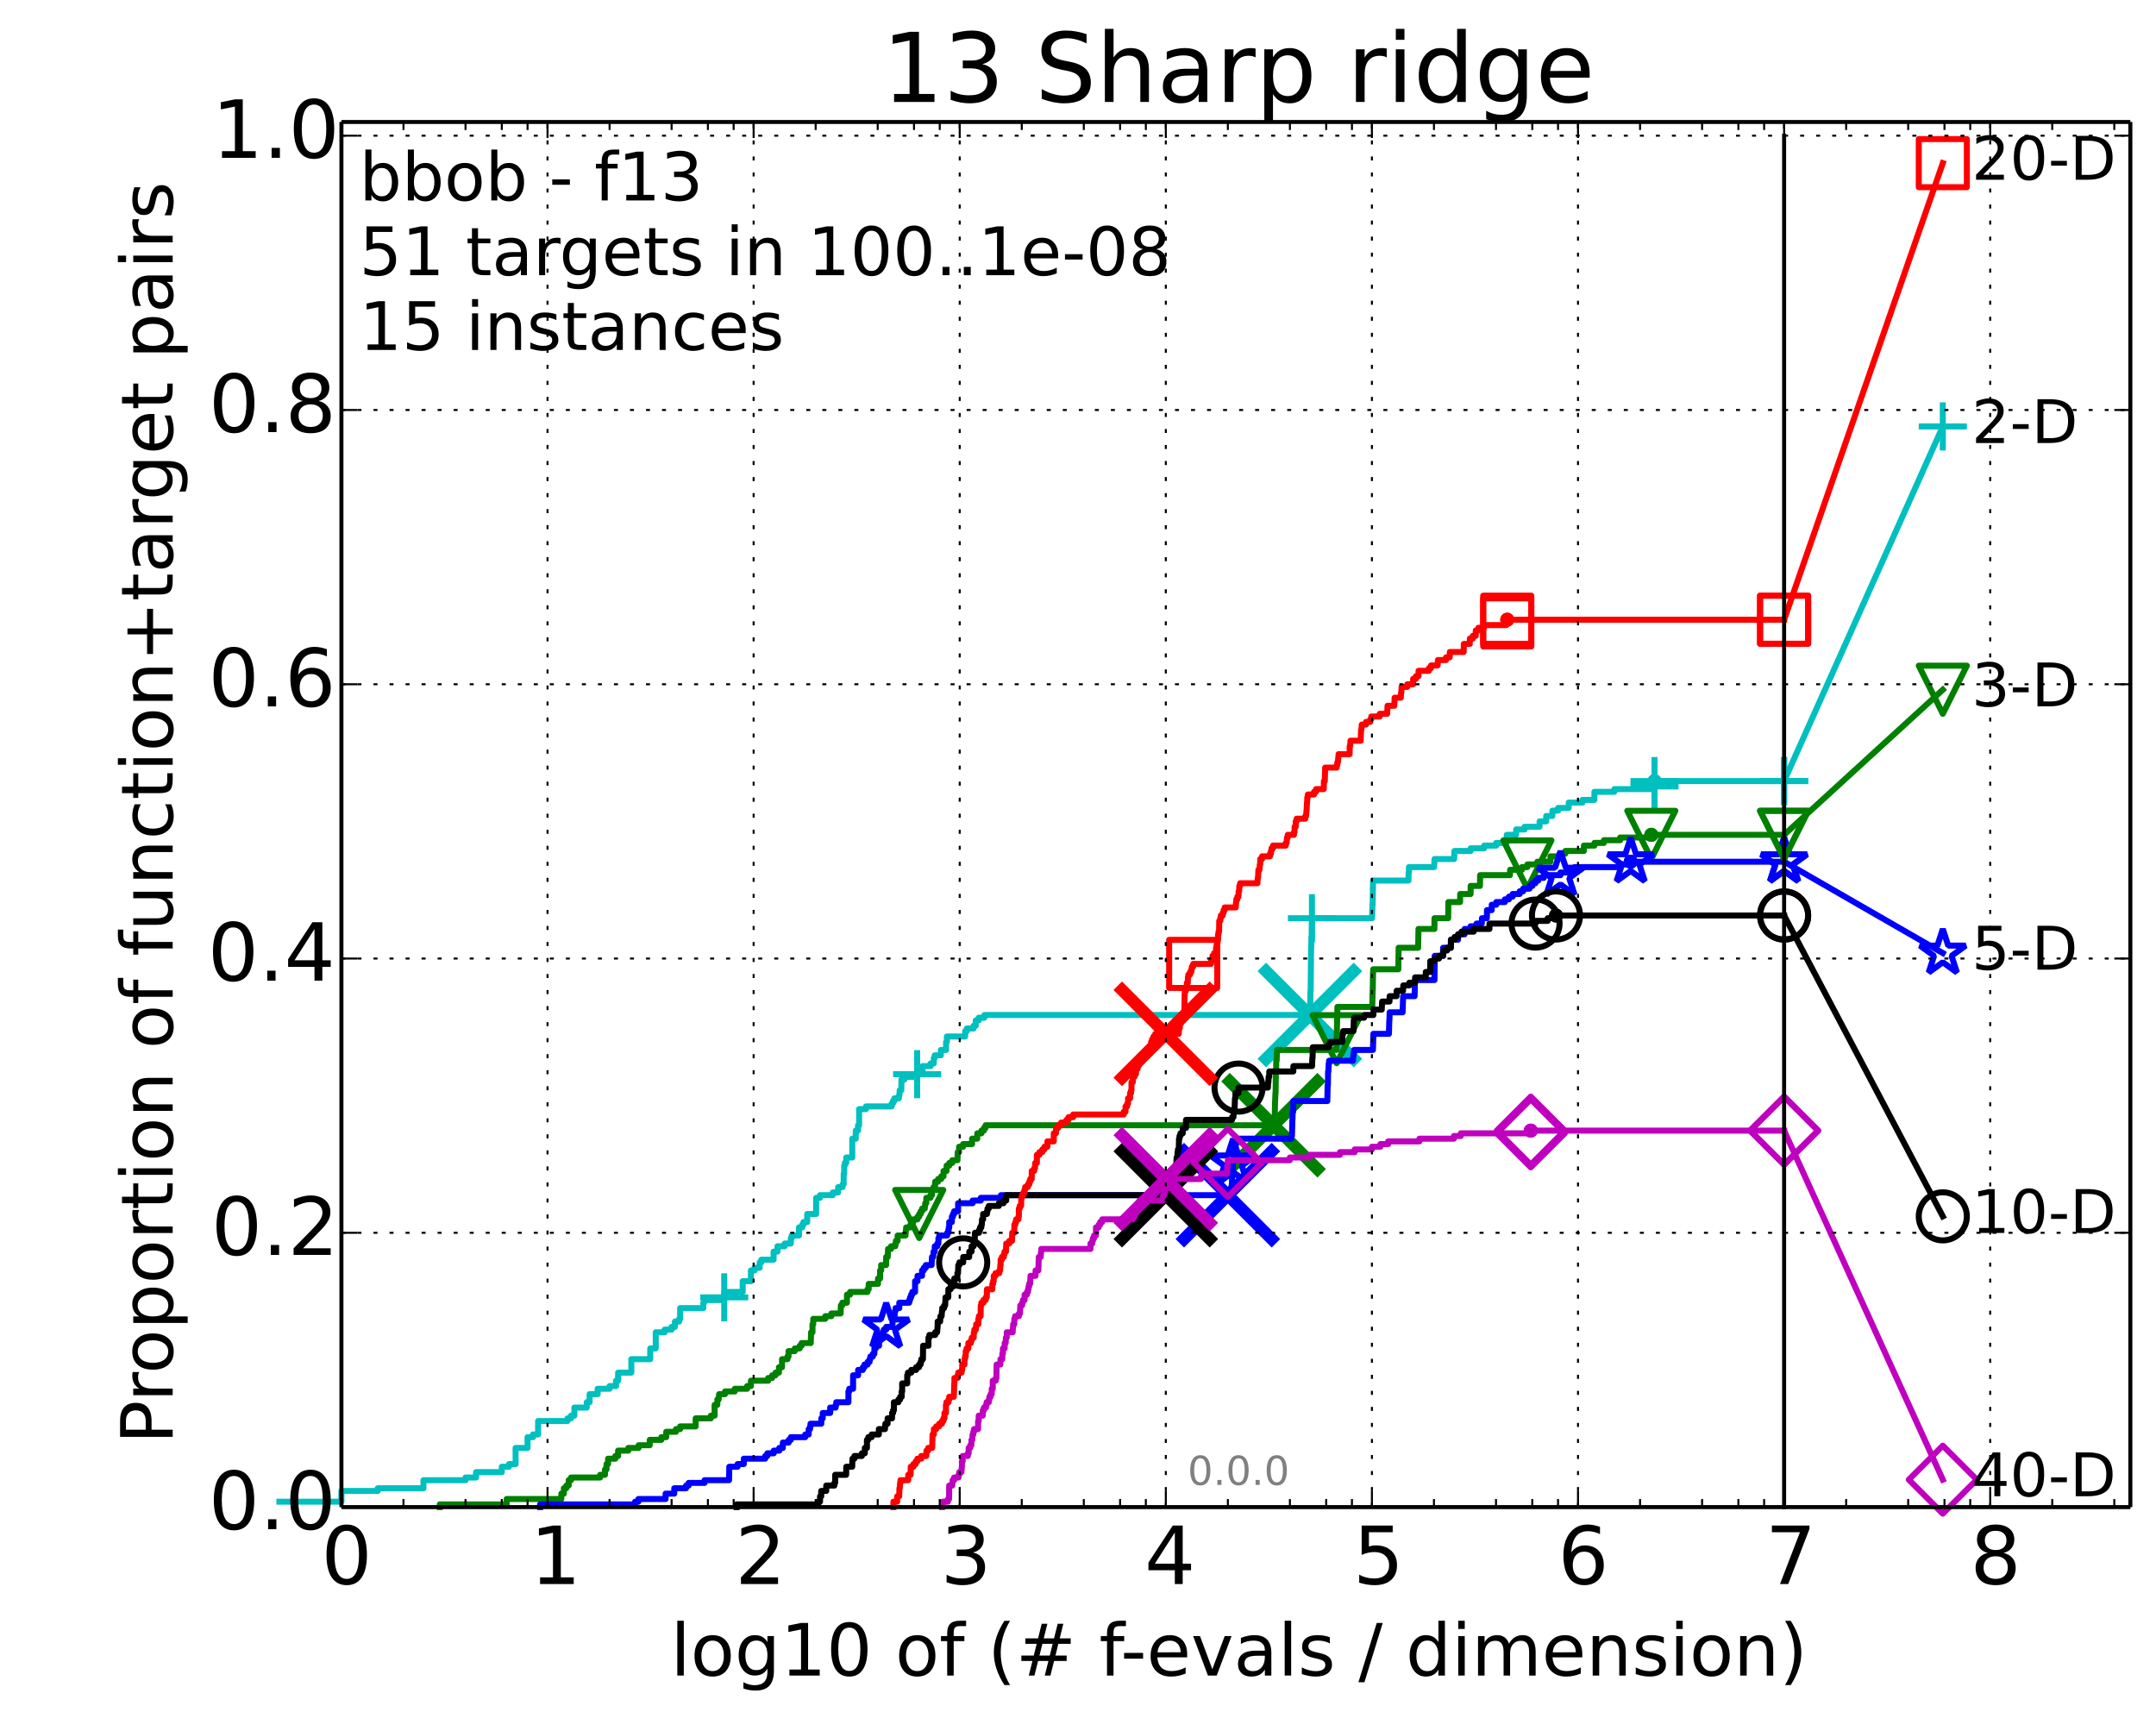 <?xml version="1.0" encoding="utf-8" standalone="no"?>
<!DOCTYPE svg PUBLIC "-//W3C//DTD SVG 1.1//EN"
  "http://www.w3.org/Graphics/SVG/1.1/DTD/svg11.dtd">
<!-- Created with matplotlib (http://matplotlib.org/) -->
<svg height="432pt" version="1.1" viewBox="0 0 538 432" width="538pt" xmlns="http://www.w3.org/2000/svg" xmlns:xlink="http://www.w3.org/1999/xlink">
 <defs>
  <style type="text/css">
*{stroke-linecap:butt;stroke-linejoin:round;}
  </style>
 </defs>
 <g id="figure_1">
  <g id="patch_1">
   <path d="
M0 432.436
L538.8 432.436
L538.8 0
L0 0
z
" style="fill:#ffffff;"/>
  </g>
  <g id="axes_1">
   <g id="patch_2">
    <path d="
M85.2 376.036
L531.6 376.036
L531.6 30.436
L85.2 30.436
z
" style="fill:#ffffff;"/>
   </g>
   <g id="line2d_1">
    <defs>
     <path d="
M0 1.5
C0.398 1.5 0.779 1.342 1.061 1.061
C1.342 0.779 1.5 0.398 1.5 0
C1.5 -0.398 1.342 -0.779 1.061 -1.061
C0.779 -1.342 0.398 -1.5 0 -1.5
C-0.398 -1.5 -0.779 -1.342 -1.061 -1.061
C-1.342 -0.779 -1.5 -0.398 -1.5 0
C-1.5 0.398 -1.342 0.779 -1.061 1.061
C-0.779 1.342 -0.398 1.5 0 1.5
z
" id="m977c291b42" style="stroke:#00bfbf;stroke-width:0.5;"/>
    </defs>
    <g>
     <use style="fill:#00bfbf;stroke:#00bfbf;stroke-width:0.5;" x="412.86" xlink:href="#m977c291b42" y="194.883"/>
     <use style="fill:#00bfbf;stroke:#00bfbf;stroke-width:0.5;" x="412.86" xlink:href="#m977c291b42" y="194.883"/>
    </g>
   </g>
   <g id="line2d_2">
    <path d="
M69.719 374.694
L85.2 374.694
L85.2 372.011
L94.256 372.011
L94.256 371.34
L105.665 371.34
L105.665 369.327
L116.163 369.327
L116.163 368.656
L118.794 368.656
L118.794 367.314
L125.219 367.314
L125.219 365.972
L127.007 365.972
L127.007 365.301
L128.662 365.301
L128.662 361.276
L131.645 361.276
L131.645 358.592
L132.999 358.592
L132.999 357.921
L134.275 357.921
L134.275 354.566
L141.613 354.566
L141.613 353.895
L142.489 353.895
L142.489 353.224
L143.331 353.224
L143.331 351.212
L146.417 351.212
L146.417 349.87
L147.126 349.87
L147.126 347.857
L149.128 347.857
L149.128 346.515
L152.11 346.515
L152.11 345.844
L153.725 345.844
L153.725 344.502
L154.239 344.502
L154.239 342.489
L157.536 342.489
L157.536 339.135
L162.256 339.135
L162.256 336.451
L163.631 336.451
L163.631 332.425
L165.85 332.425
L165.85 331.754
L167.592 331.754
L167.592 331.083
L168.414 331.083
L168.414 329.742
L169.465 329.742
L169.465 329.071
L169.72 329.071
L169.72 326.387
L175.502 326.387
L175.502 325.045
L175.697 325.045
L175.697 324.374
L180.25 324.374
L180.25 323.703
L180.72 323.703
L180.72 322.361
L185.329 322.361
L185.329 319.677
L187.377 319.677
L187.377 316.994
L188.279 316.994
L188.279 316.323
L189.568 316.323
L189.568 314.981
L189.982 314.981
L189.982 314.31
L193.041 314.31
L193.041 312.297
L194.003 312.297
L194.003 310.955
L195.81 310.955
L195.81 310.284
L197.336 310.284
L197.336 308.942
L197.556 308.942
L197.556 308.272
L199.377 308.272
L199.377 306.259
L200.17 306.259
L200.17 305.588
L200.492 305.588
L200.492 304.917
L201.432 304.917
L201.432 302.904
L203.65 302.904
L203.65 298.878
L204.628 298.878
L204.628 298.207
L207.796 298.207
L207.796 297.537
L209.139 297.537
L209.139 296.195
L210.242 296.195
L210.242 295.524
L210.529 295.524
L210.529 292.84
L210.651 292.84
L210.651 290.827
L210.813 290.827
L210.813 290.156
L211.173 290.156
L211.173 288.814
L212.669 288.814
L212.669 284.118
L213.542 284.118
L213.542 282.105
L214.106 282.105
L214.106 280.763
L214.383 280.763
L214.383 276.737
L216.102 276.737
L216.102 276.067
L222.479 276.067
L222.479 275.396
L222.811 275.396
L222.811 274.725
L223.162 274.725
L223.162 274.054
L224.293 274.054
L224.293 273.383
L224.425 273.383
L224.512 272.041
L224.902 272.041
L224.945 269.357
L225.682 269.357
L225.682 268.686
L228.863 268.686
L228.917 267.344
L230.222 267.344
L230.222 266.002
L232.21 266.002
L232.21 265.332
L233.016 265.332
L233.016 263.99
L233.238 263.99
L233.238 263.319
L234.779 263.319
L234.779 261.977
L236.078 261.977
L236.078 259.964
L236.272 259.964
L236.272 258.622
L240.85 258.622
L240.85 257.28
L241.256 257.28
L241.256 256.609
L242.954 256.609
L242.954 255.938
L243.483 255.938
L243.483 254.597
L244.245 254.597
L244.245 253.926
L245.636 253.926
L245.636 253.255
L326.92 253.255
L327.006 247.216
L327.054 247.216
L327.165 236.481
L327.213 236.481
L327.245 233.797
L327.34 233.797
L327.377 229.101
L342.372 229.101
L342.476 225.746
L342.523 225.746
L342.624 219.708
L351.47 219.708
L351.501 217.695
L351.584 217.695
L351.587 216.353
L357.858 216.353
L357.966 214.34
L362.855 214.34
L362.926 212.327
L366.979 212.327
L366.979 211.657
L370.357 211.657
L370.357 210.986
L373.354 210.986
L373.354 210.315
L375.963 210.315
L375.994 208.302
L378.313 208.302
L378.349 206.96
L380.44 206.96
L380.44 206.289
L384.168 206.289
L384.191 204.947
L385.822 204.947
L385.842 203.605
L387.362 203.605
L387.382 202.263
L388.802 202.263
L388.802 201.592
L391.448 201.592
L391.451 200.251
L394.872 200.251
L394.872 199.58
L397.854 199.58
L397.866 197.567
L402.836 197.567
L402.836 196.896
L411.889 196.896
L411.889 196.225
L412.86 196.225
L412.86 194.883
L445.2 194.883
L445.2 194.883" style="fill:none;stroke:#00bfbf;stroke-linecap:square;stroke-width:1.5;"/>
   </g>
   <g id="line2d_3">
    <defs>
     <path d="
M-6 0
L6 0
M0 6
L0 -6" id="m3e4de746de" style="stroke:#00bfbf;stroke-width:1.5;"/>
    </defs>
    <g>
     <use style="fill:none;stroke:#00bfbf;stroke-width:1.5;" x="180.72" xlink:href="#m3e4de746de" y="323.703"/>
     <use style="fill:none;stroke:#00bfbf;stroke-width:1.5;" x="228.863" xlink:href="#m3e4de746de" y="268.015"/>
     <use style="fill:none;stroke:#00bfbf;stroke-width:1.5;" x="327.377" xlink:href="#m3e4de746de" y="229.101"/>
     <use style="fill:none;stroke:#00bfbf;stroke-width:1.5;" x="412.86" xlink:href="#m3e4de746de" y="196.225"/>
     <use style="fill:none;stroke:#00bfbf;stroke-width:1.5;" x="412.86" xlink:href="#m3e4de746de" y="194.883"/>
     <use style="fill:none;stroke:#00bfbf;stroke-width:1.5;" x="445.2" xlink:href="#m3e4de746de" y="194.883"/>
    </g>
   </g>
   <g id="line2d_4"/>
   <g id="line2d_5">
    <path clip-path="url(#p6ea69091fa)" d="
M326.862 253.255" style="fill:none;stroke:#00bfbf;stroke-linecap:square;"/>
    <defs>
     <path d="
M-12 12
L12 -12
M-12 -12
L12 12" id="m09e435d1d9" style="stroke:#00bfbf;stroke-width:3;"/>
    </defs>
    <g clip-path="url(#p6ea69091fa)">
     <use style="fill:#00bfbf;stroke:#00bfbf;stroke-width:3;" x="326.862" xlink:href="#m09e435d1d9" y="253.255"/>
    </g>
   </g>
   <g id="line2d_6">
    <defs>
     <path d="
M0 1.5
C0.398 1.5 0.779 1.342 1.061 1.061
C1.342 0.779 1.5 0.398 1.5 0
C1.5 -0.398 1.342 -0.779 1.061 -1.061
C0.779 -1.342 0.398 -1.5 0 -1.5
C-0.398 -1.5 -0.779 -1.342 -1.061 -1.061
C-1.342 -0.779 -1.5 -0.398 -1.5 0
C-1.5 0.398 -1.342 0.779 -1.061 1.061
C-0.779 1.342 -0.398 1.5 0 1.5
z
" id="mb0b177905e" style="stroke:#008000;stroke-width:0.5;"/>
    </defs>
    <g>
     <use style="fill:#008000;stroke:#008000;stroke-width:0.5;" x="412.062" xlink:href="#mb0b177905e" y="208.302"/>
     <use style="fill:#008000;stroke:#008000;stroke-width:0.5;" x="412.062" xlink:href="#mb0b177905e" y="208.302"/>
    </g>
   </g>
   <g id="line2d_7">
    <path d="
M109.738 376.036
L109.738 375.365
L126.427 375.365
L126.427 374.023
L140.072 374.023
L140.072 372.682
L140.701 372.682
L140.701 371.34
L141.313 371.34
L141.313 370.669
L141.908 370.669
L141.908 369.327
L142.489 369.327
L142.489 368.656
L149.757 368.656
L149.757 367.985
L150.964 367.985
L150.964 366.643
L151.353 366.643
L151.353 365.301
L151.735 365.301
L151.735 363.959
L153.552 363.959
L153.552 363.288
L154.239 363.288
L154.239 361.947
L156.794 361.947
L156.794 361.276
L159.358 361.276
L159.358 360.605
L162.137 360.605
L162.137 359.263
L165.031 359.263
L165.031 358.592
L166.249 358.592
L166.249 357.25
L168.681 357.25
L168.681 356.579
L169.72 356.579
L169.72 355.908
L173.594 355.908
L173.594 353.895
L177.38 353.895
L177.38 353.224
L178.321 353.224
L178.321 350.541
L179.001 350.541
L179.001 349.199
L179.334 349.199
L179.443 347.857
L180.926 347.857
L180.926 347.186
L183.351 347.186
L183.351 346.515
L186.436 346.515
L186.436 345.844
L187.377 345.844
L187.377 344.502
L191.691 344.502
L191.691 343.831
L192.681 343.831
L192.681 343.16
L193.513 343.16
L193.513 342.489
L194.371 342.489
L194.371 341.147
L195.143 341.147
L195.143 339.135
L196.51 339.135
L196.51 338.464
L196.763 338.464
L196.763 337.122
L198.321 337.122
L198.321 336.451
L199.556 336.451
L199.556 335.78
L200.04 335.78
L200.04 335.109
L202.315 335.109
L202.393 332.425
L202.743 332.425
L202.743 330.412
L202.935 330.412
L202.935 329.071
L205.937 329.071
L205.937 328.4
L207.455 328.4
L207.455 327.729
L209.768 327.729
L209.824 325.716
L210.186 325.716
L210.186 325.045
L211.344 325.045
L211.344 323.032
L212.118 323.032
L212.118 322.361
L216.459 322.361
L216.459 321.69
L216.77 321.69
L216.77 320.348
L219.095 320.348
L219.095 319.007
L219.608 319.007
L219.608 316.994
L219.878 316.994
L219.878 315.652
L221.115 315.652
L221.115 313.639
L221.518 313.639
L221.601 311.626
L222.351 311.626
L222.351 310.955
L223.416 310.955
L223.416 310.284
L223.553 310.284
L223.553 309.613
L223.989 309.613
L223.989 308.272
L225.956 308.272
L226.052 306.93
L226.119 306.93
L226.119 306.259
L227.165 306.259
L227.165 305.588
L227.422 305.588
L227.422 304.917
L227.914 304.917
L227.914 304.246
L228.952 304.246
L228.952 303.575
L229.378 303.575
L229.378 302.904
L229.738 302.904
L229.738 302.233
L230.092 302.233
L230.092 301.562
L230.762 301.562
L230.872 300.22
L231.144 300.22
L231.144 298.878
L232.18 298.878
L232.18 298.207
L232.558 298.207
L232.589 296.866
L232.951 296.866
L232.951 296.195
L233.337 296.195
L233.337 294.853
L234.079 294.853
L234.079 294.182
L234.862 294.182
L234.862 293.511
L235.449 293.511
L235.449 292.169
L236.212 292.169
L236.212 290.827
L236.891 290.827
L236.891 290.156
L237.631 290.156
L237.631 289.485
L238.936 289.485
L238.974 287.472
L239.321 287.472
L239.321 286.131
L240.326 286.131
L240.326 285.46
L242.562 285.46
L242.562 284.118
L243.86 284.118
L243.86 282.776
L244.906 282.776
L244.906 282.105
L245.522 282.105
L245.522 281.434
L245.939 281.434
L245.939 280.763
L317.934 280.763
L317.934 280.092
L318.073 280.092
L318.171 274.725
L318.188 274.725
L318.267 272.712
L318.308 272.712
L318.377 267.344
L318.45 267.344
L318.471 264.661
L318.572 264.661
L318.667 261.977
L333.47 261.977
L333.568 257.951
L333.583 257.951
L333.691 253.255
L333.707 253.255
L333.73 251.242
L342.424 251.242
L342.529 247.216
L342.548 247.216
L342.626 242.52
L342.666 242.52
L342.666 241.849
L348.937 241.849
L349.011 236.481
L353.877 236.481
L353.963 231.785
L357.933 231.785
L357.96 229.101
L361.374 229.101
L361.418 225.075
L364.344 225.075
L364.372 223.062
L366.971 223.062
L366.978 221.05
L369.303 221.05
L369.339 218.366
L376.797 218.366
L376.824 217.024
L379.782 217.024
L379.782 216.353
L381.136 216.353
L381.136 215.682
L383.625 215.682
L383.625 215.011
L386.884 215.011
L386.892 213.669
L389.735 213.669
L389.735 212.998
L390.616 212.998
L390.616 212.327
L395.239 212.327
L395.241 210.986
L397.873 210.986
L397.873 210.315
L400.223 210.315
L400.223 209.644
L404.291 209.644
L404.291 208.973
L412.062 208.973
L412.062 208.302
L445.2 208.302
L445.2 208.302" style="fill:none;stroke:#008000;stroke-linecap:square;stroke-width:1.5;"/>
   </g>
   <g id="line2d_8">
    <defs>
     <path d="
M-7.34788e-16 6
L6 -6
L-6 -6
z
" id="m397e16cd68" style="stroke:#008000;stroke-linejoin:miter;stroke-width:1.5;"/>
    </defs>
    <g>
     <use style="fill:none;stroke:#008000;stroke-linejoin:miter;stroke-width:1.5;" x="229.378" xlink:href="#m397e16cd68" y="302.904"/>
     <use style="fill:none;stroke:#008000;stroke-linejoin:miter;stroke-width:1.5;" x="333.546" xlink:href="#m397e16cd68" y="259.293"/>
     <use style="fill:none;stroke:#008000;stroke-linejoin:miter;stroke-width:1.5;" x="381.136" xlink:href="#m397e16cd68" y="215.682"/>
     <use style="fill:none;stroke:#008000;stroke-linejoin:miter;stroke-width:1.5;" x="412.062" xlink:href="#m397e16cd68" y="208.302"/>
     <use style="fill:none;stroke:#008000;stroke-linejoin:miter;stroke-width:1.5;" x="445.2" xlink:href="#m397e16cd68" y="208.302"/>
    </g>
   </g>
   <g id="line2d_9"/>
   <g id="line2d_10">
    <path clip-path="url(#p6ea69091fa)" d="
M317.805 280.763" style="fill:none;stroke:#008000;stroke-linecap:square;"/>
    <defs>
     <path d="
M-12 12
L12 -12
M-12 -12
L12 12" id="m8c089fa6cd" style="stroke:#008000;stroke-width:3;"/>
    </defs>
    <g clip-path="url(#p6ea69091fa)">
     <use style="fill:#008000;stroke:#008000;stroke-width:3;" x="317.805" xlink:href="#m8c089fa6cd" y="280.763"/>
    </g>
   </g>
   <g id="line2d_11">
    <defs>
     <path d="
M0 1.5
C0.398 1.5 0.779 1.342 1.061 1.061
C1.342 0.779 1.5 0.398 1.5 0
C1.5 -0.398 1.342 -0.779 1.061 -1.061
C0.779 -1.342 0.398 -1.5 0 -1.5
C-0.398 -1.5 -0.779 -1.342 -1.061 -1.061
C-1.342 -0.779 -1.5 -0.398 -1.5 0
C-1.5 0.398 -1.342 0.779 -1.061 1.061
C-0.779 1.342 -0.398 1.5 0 1.5
z
" id="m76a7ce5b4a" style="stroke:#0000ff;stroke-width:0.5;"/>
    </defs>
    <g>
     <use style="fill:#0000ff;stroke:#0000ff;stroke-width:0.5;" x="406.916" xlink:href="#m76a7ce5b4a" y="215.011"/>
     <use style="fill:#0000ff;stroke:#0000ff;stroke-width:0.5;" x="406.916" xlink:href="#m76a7ce5b4a" y="215.011"/>
    </g>
   </g>
   <g id="line2d_12">
    <path d="
M134.766 376.036
L134.766 375.365
L158.48 375.365
L158.48 374.694
L159.304 374.694
L159.304 374.023
L166.091 374.023
L166.091 372.682
L168.252 372.682
L168.252 371.34
L171.194 371.34
L171.194 370.669
L171.849 370.669
L171.849 369.998
L175.813 369.998
L175.813 369.327
L181.928 369.327
L181.986 365.972
L184.056 365.972
L184.056 365.301
L185.604 365.301
L185.604 363.959
L190.944 363.959
L190.944 363.288
L191.487 363.288
L191.487 362.617
L193.077 362.617
L193.077 361.947
L194.46 361.947
L194.46 361.276
L195.348 361.276
L195.348 359.934
L196.813 359.934
L196.813 359.263
L197.35 359.263
L197.35 358.592
L200.936 358.592
L200.936 357.921
L201.797 357.921
L201.797 356.579
L202.133 356.579
L202.133 355.908
L202.252 355.908
L202.252 355.237
L204.945 355.237
L204.945 353.895
L205.299 353.895
L205.299 352.553
L207.16 352.553
L207.16 351.212
L208.523 351.212
L208.523 350.541
L208.683 350.541
L208.683 349.87
L211.714 349.87
L211.714 347.186
L211.914 347.186
L211.914 346.515
L212.876 346.515
L212.876 343.16
L214.134 343.16
L214.134 341.818
L215.311 341.818
L215.311 341.147
L215.716 341.147
L215.716 340.477
L216.505 340.477
L216.505 339.806
L216.987 339.806
L216.987 339.135
L217.182 339.135
L217.182 338.464
L217.804 338.464
L217.804 337.793
L218.19 337.793
L218.19 336.451
L218.546 336.451
L218.546 335.78
L219.353 335.78
L219.375 334.438
L219.67 334.438
L219.67 333.096
L220.301 333.096
L220.301 332.425
L220.542 332.425
L220.542 331.754
L221.139 331.754
L221.139 331.083
L222.708 331.083
L222.708 329.071
L223.046 329.071
L223.046 328.4
L223.232 328.4
L223.324 327.058
L223.471 327.058
L223.471 326.387
L224.403 326.387
L224.403 325.045
L226.876 325.045
L226.876 324.374
L227.095 324.374
L227.095 323.703
L227.358 323.703
L227.358 323.032
L227.648 323.032
L227.648 322.361
L228.343 322.361
L228.343 319.677
L228.952 319.677
L228.952 318.336
L230.083 318.336
L230.083 316.994
L230.508 316.994
L230.508 316.323
L231.022 316.323
L231.022 315.652
L232.469 315.652
L232.566 313.639
L232.863 313.639
L232.953 312.297
L233.256 312.297
L233.256 310.955
L233.89 310.955
L233.89 310.284
L234.17 310.284
L234.17 308.942
L234.373 308.942
L234.373 308.272
L236.355 308.272
L236.355 307.601
L236.631 307.601
L236.631 306.93
L236.747 306.93
L236.747 306.259
L236.863 306.259
L236.863 304.917
L237.521 304.917
L237.521 303.575
L237.802 303.575
L237.802 302.904
L238.089 302.904
L238.089 302.233
L239.08 302.233
L239.08 300.22
L242.708 300.22
L242.708 299.549
L244.74 299.549
L244.74 298.878
L249.781 298.878
L249.781 298.207
L307.106 298.207
L307.12 296.866
L307.268 296.866
L307.363 295.524
L307.417 295.524
L307.45 293.511
L307.615 293.511
L307.69 288.814
L307.777 288.814
L307.777 288.143
L308.005 288.143
L308.1 286.131
L308.237 286.131
L308.237 285.46
L308.49 285.46
L308.49 284.118
L322.235 284.118
L322.235 283.447
L322.388 283.447
L322.495 279.421
L322.513 279.421
L322.579 277.408
L322.697 277.408
L322.728 274.725
L331.214 274.725
L331.296 270.699
L331.36 270.699
L331.404 267.344
L331.483 267.344
L331.564 265.332
L331.654 265.332
L331.654 264.661
L337.619 264.661
L337.712 263.319
L337.756 263.319
L337.756 262.648
L337.901 262.648
L337.901 261.977
L342.6 261.977
L342.708 257.951
L346.586 257.951
L346.68 254.597
L346.708 254.597
L346.778 252.584
L350.007 252.584
L350.11 249.229
L350.131 249.229
L350.131 248.558
L353.001 248.558
L353.079 244.532
L357.953 244.532
L358.016 238.494
L360.082 238.494
L360.105 236.481
L362.008 236.481
L362.044 234.468
L363.832 234.468
L363.853 233.127
L365.471 233.127
L365.476 231.785
L366.967 231.785
L366.967 231.114
L368.433 231.114
L368.433 230.443
L369.752 230.443
L369.805 229.101
L371.027 229.101
L371.055 227.088
L372.245 227.088
L372.245 225.746
L373.371 225.746
L373.371 225.075
L375.518 225.075
L375.518 224.404
L376.523 224.404
L376.523 223.733
L377.455 223.733
L377.455 223.062
L379.216 223.062
L379.216 222.392
L380.08 222.392
L380.08 221.721
L381.666 221.721
L381.666 221.05
L382.398 221.05
L382.398 220.379
L383.148 220.379
L383.148 219.708
L383.856 219.708
L383.856 219.037
L385.222 219.037
L385.222 218.366
L389.386 218.366
L389.386 217.695
L392.887 217.695
L392.898 216.353
L404.005 216.353
L404.005 215.682
L406.916 215.682
L406.916 215.011
L445.2 215.011
L445.2 215.011" style="fill:none;stroke:#0000ff;stroke-linecap:square;stroke-width:1.5;"/>
   </g>
   <g id="line2d_13">
    <defs>
     <path d="
M3.67394e-16 -6
L-1.347 -1.854
L-5.706 -1.854
L-2.18 0.708
L-3.527 4.854
L-4.20996e-16 2.292
L3.527 4.854
L2.18 0.708
L5.706 -1.854
L1.347 -1.854
z
" id="m0933169453" style="stroke:#0000ff;stroke-linejoin:bevel;stroke-width:1.5;"/>
    </defs>
    <g>
     <use style="fill:none;stroke:#0000ff;stroke-linejoin:bevel;stroke-width:1.5;" x="221.139" xlink:href="#m0933169453" y="331.083"/>
     <use style="fill:none;stroke:#0000ff;stroke-linejoin:bevel;stroke-width:1.5;" x="307.69" xlink:href="#m0933169453" y="290.156"/>
     <use style="fill:none;stroke:#0000ff;stroke-linejoin:bevel;stroke-width:1.5;" x="389.386" xlink:href="#m0933169453" y="218.366"/>
     <use style="fill:none;stroke:#0000ff;stroke-linejoin:bevel;stroke-width:1.5;" x="406.916" xlink:href="#m0933169453" y="215.011"/>
     <use style="fill:none;stroke:#0000ff;stroke-linejoin:bevel;stroke-width:1.5;" x="445.2" xlink:href="#m0933169453" y="215.011"/>
    </g>
   </g>
   <g id="line2d_14"/>
   <g id="line2d_15">
    <path clip-path="url(#p6ea69091fa)" d="
M306.396 298.207" style="fill:none;stroke:#0000ff;stroke-linecap:square;"/>
    <defs>
     <path d="
M-12 12
L12 -12
M-12 -12
L12 12" id="ma4a355cd2c" style="stroke:#0000ff;stroke-width:3;"/>
    </defs>
    <g clip-path="url(#p6ea69091fa)">
     <use style="fill:#0000ff;stroke:#0000ff;stroke-width:3;" x="306.396" xlink:href="#ma4a355cd2c" y="298.207"/>
    </g>
   </g>
   <g id="line2d_16">
    <defs>
     <path d="
M0 1.5
C0.398 1.5 0.779 1.342 1.061 1.061
C1.342 0.779 1.5 0.398 1.5 0
C1.5 -0.398 1.342 -0.779 1.061 -1.061
C0.779 -1.342 0.398 -1.5 0 -1.5
C-0.398 -1.5 -0.779 -1.342 -1.061 -1.061
C-1.342 -0.779 -1.5 -0.398 -1.5 0
C-1.5 0.398 -1.342 0.779 -1.061 1.061
C-0.779 1.342 -0.398 1.5 0 1.5
z
" id="m66763a63fb" style="stroke:#000000;stroke-width:0.5;"/>
    </defs>
    <g>
     <use style="stroke:#000000;stroke-width:0.5;" x="388.278" xlink:href="#m66763a63fb" y="228.43"/>
     <use style="stroke:#000000;stroke-width:0.5;" x="388.278" xlink:href="#m66763a63fb" y="228.43"/>
    </g>
   </g>
   <g id="line2d_17">
    <path d="
M183.815 376.036
L183.815 375.365
L204.188 375.365
L204.188 374.694
L204.628 374.694
L204.628 373.352
L204.924 373.352
L204.924 372.011
L206.179 372.011
L206.179 370.669
L208.208 370.669
L208.208 369.998
L208.406 369.998
L208.406 367.985
L211.141 367.985
L211.173 365.972
L212.654 365.972
L212.714 363.959
L213.212 363.959
L213.212 363.288
L215.066 363.288
L215.066 362.617
L215.8 362.617
L215.8 361.276
L216.336 361.276
L216.336 359.263
L216.679 359.263
L216.679 358.592
L217.513 358.592
L217.513 357.921
L219.303 357.921
L219.303 356.579
L220.837 356.579
L220.93 355.237
L221.487 355.237
L221.487 353.895
L222.594 353.895
L222.594 352.553
L222.854 352.553
L222.854 351.882
L223.064 351.882
L223.064 349.87
L224.178 349.87
L224.178 349.199
L224.612 349.199
L224.612 348.528
L225 348.528
L225 347.186
L225.124 347.186
L225.124 345.173
L226.383 345.173
L226.383 343.16
L226.563 343.16
L226.563 342.489
L227.392 342.489
L227.392 341.818
L228.602 341.818
L228.602 341.147
L229.318 341.147
L229.318 340.477
L229.719 340.477
L229.719 339.806
L229.898 339.806
L229.898 339.135
L230.303 339.135
L230.347 335.78
L231.681 335.78
L231.685 333.767
L231.902 333.767
L231.902 333.096
L233.362 333.096
L233.362 332.425
L233.847 332.425
L233.948 331.083
L233.979 331.083
L233.979 329.742
L234.596 329.742
L234.674 328.4
L234.963 328.4
L235.064 327.058
L235.124 327.058
L235.124 326.387
L235.594 326.387
L235.594 325.716
L235.848 325.716
L235.945 323.703
L236.631 323.703
L236.646 321.69
L237.194 321.69
L237.194 321.019
L237.867 321.019
L237.867 320.348
L238.123 320.348
L238.123 319.007
L238.904 319.007
L238.904 317.665
L239.057 317.665
L239.132 315.652
L239.41 315.652
L239.41 314.981
L240.353 314.981
L240.353 313.639
L241.845 313.639
L241.873 312.297
L242.44 312.297
L242.44 310.955
L242.96 310.955
L242.96 309.613
L243.23 309.613
L243.281 307.601
L244.29 307.601
L244.29 306.93
L244.552 306.93
L244.552 306.259
L244.877 306.259
L244.877 305.588
L245.001 305.588
L245.048 304.246
L245.327 304.246
L245.327 302.904
L246.279 302.904
L246.279 302.233
L246.416 302.233
L246.416 301.562
L246.736 301.562
L246.736 300.891
L249.245 300.891
L249.245 300.22
L250.419 300.22
L250.419 299.549
L251.086 299.549
L251.086 298.207
L293.036 298.207
L293.123 296.195
L293.237 296.195
L293.328 293.511
L293.391 293.511
L293.457 290.827
L293.512 290.827
L293.605 288.814
L293.802 288.814
L293.838 287.472
L293.939 287.472
L293.939 286.802
L294.157 286.802
L294.203 284.118
L294.332 284.118
L294.332 283.447
L294.562 283.447
L294.562 282.776
L295.14 282.776
L295.14 281.434
L295.955 281.434
L295.955 279.421
L307.433 279.421
L307.433 278.75
L307.788 278.75
L307.861 277.408
L307.911 277.408
L307.911 276.737
L308.076 276.737
L308.17 274.054
L308.268 274.054
L308.294 272.712
L309.058 272.712
L309.058 271.37
L316.387 271.37
L316.439 270.028
L316.507 270.028
L316.576 268.686
L316.717 268.686
L316.735 267.344
L322.726 267.344
L322.751 266.002
L327.409 266.002
L327.478 263.99
L327.532 263.99
L327.579 261.306
L331.541 261.306
L331.541 260.635
L331.857 260.635
L331.857 259.964
L334.928 259.964
L334.989 257.951
L335.17 257.951
L335.17 257.28
L337.737 257.28
L337.824 254.597
L337.896 254.597
L337.896 253.926
L340.403 253.926
L340.403 253.255
L342.716 253.255
L342.736 251.913
L344.787 251.913
L344.891 249.9
L346.726 249.9
L346.775 248.558
L348.49 248.558
L348.506 247.216
L350.117 247.216
L350.167 245.874
L351.662 245.874
L351.662 245.203
L353.13 245.203
L353.13 243.862
L355.783 243.862
L355.783 242.52
L356.87 242.52
L356.907 239.836
L358.012 239.836
L358.012 239.165
L359.092 239.165
L359.092 238.494
L360.15 238.494
L360.164 237.152
L361.115 237.152
L361.115 236.481
L362.061 236.481
L362.09 234.468
L362.964 234.468
L362.964 233.797
L363.863 233.797
L363.863 233.127
L364.699 233.127
L364.699 232.456
L367.734 232.456
L367.734 231.785
L371.672 231.785
L371.682 230.443
L383.17 230.443
L383.17 229.772
L386.202 229.772
L386.202 229.101
L388.278 229.101
L388.278 228.43
L445.2 228.43
L445.2 228.43" style="fill:none;stroke:#000000;stroke-linecap:square;stroke-width:1.5;"/>
   </g>
   <g id="line2d_18">
    <defs>
     <path d="
M0 6
C1.591 6 3.117 5.368 4.243 4.243
C5.368 3.117 6 1.591 6 0
C6 -1.591 5.368 -3.117 4.243 -4.243
C3.117 -5.368 1.591 -6 0 -6
C-1.591 -6 -3.117 -5.368 -4.243 -4.243
C-5.368 -3.117 -6 -1.591 -6 0
C-6 1.591 -5.368 3.117 -4.243 4.243
C-3.117 5.368 -1.591 6 0 6
z
" id="ma42492ef9b" style="stroke:#000000;stroke-width:1.5;"/>
    </defs>
    <g>
     <use style="fill:none;stroke:#000000;stroke-width:1.5;" x="240.353" xlink:href="#ma42492ef9b" y="314.981"/>
     <use style="fill:none;stroke:#000000;stroke-width:1.5;" x="309.058" xlink:href="#ma42492ef9b" y="271.37"/>
     <use style="fill:none;stroke:#000000;stroke-width:1.5;" x="383.17" xlink:href="#ma42492ef9b" y="230.443"/>
     <use style="fill:none;stroke:#000000;stroke-width:1.5;" x="388.278" xlink:href="#ma42492ef9b" y="228.43"/>
     <use style="fill:none;stroke:#000000;stroke-width:1.5;" x="445.2" xlink:href="#ma42492ef9b" y="228.43"/>
    </g>
   </g>
   <g id="line2d_19"/>
   <g id="line2d_20">
    <path clip-path="url(#p6ea69091fa)" d="
M290.915 298.207" style="fill:none;stroke:#000000;stroke-linecap:square;"/>
    <defs>
     <path d="
M-12 12
L12 -12
M-12 -12
L12 12" id="m47417b404f" style="stroke:#000000;stroke-width:3;"/>
    </defs>
    <g clip-path="url(#p6ea69091fa)">
     <use style="stroke:#000000;stroke-width:3;" x="290.915" xlink:href="#m47417b404f" y="298.207"/>
    </g>
   </g>
   <g id="line2d_21">
    <defs>
     <path d="
M0 1.5
C0.398 1.5 0.779 1.342 1.061 1.061
C1.342 0.779 1.5 0.398 1.5 0
C1.5 -0.398 1.342 -0.779 1.061 -1.061
C0.779 -1.342 0.398 -1.5 0 -1.5
C-0.398 -1.5 -0.779 -1.342 -1.061 -1.061
C-1.342 -0.779 -1.5 -0.398 -1.5 0
C-1.5 0.398 -1.342 0.779 -1.061 1.061
C-0.779 1.342 -0.398 1.5 0 1.5
z
" id="ma07bdd5909" style="stroke:#ff0000;stroke-width:0.5;"/>
    </defs>
    <g>
     <use style="fill:#ff0000;stroke:#ff0000;stroke-width:0.5;" x="376.113" xlink:href="#ma07bdd5909" y="154.627"/>
     <use style="fill:#ff0000;stroke:#ff0000;stroke-width:0.5;" x="376.113" xlink:href="#ma07bdd5909" y="154.627"/>
    </g>
   </g>
   <g id="line2d_22">
    <path d="
M222.938 376.036
L222.938 374.694
L223.872 374.694
L223.872 373.352
L224.389 373.352
L224.436 371.34
L224.532 371.34
L224.612 369.998
L224.699 369.998
L224.699 369.327
L226.635 369.327
L226.635 367.985
L227.236 367.985
L227.259 365.972
L227.927 365.972
L227.927 365.301
L228.493 365.301
L228.493 364.63
L228.92 364.63
L228.92 363.959
L229.885 363.959
L229.885 363.288
L231.149 363.288
L231.191 361.947
L231.605 361.947
L231.605 361.276
L232.603 361.276
L232.712 357.921
L233.028 357.921
L233.028 356.579
L233.619 356.579
L233.619 355.908
L234.341 355.908
L234.341 355.237
L235.051 355.237
L235.051 354.566
L235.423 354.566
L235.423 353.895
L235.672 353.895
L235.672 352.553
L236.043 352.553
L236.043 350.541
L236.165 350.541
L236.165 349.87
L236.69 349.87
L236.69 349.199
L236.863 349.199
L236.863 348.528
L238.013 348.528
L238.12 345.173
L238.156 345.173
L238.156 343.831
L238.945 343.831
L238.945 343.16
L239.113 343.16
L239.113 342.489
L239.954 342.489
L239.954 341.818
L240.089 341.818
L240.114 340.477
L240.666 340.477
L240.666 339.135
L240.805 339.135
L240.805 338.464
L240.984 338.464
L240.984 337.122
L241.196 337.122
L241.196 336.451
L241.638 336.451
L241.638 335.109
L242.268 335.109
L242.268 334.438
L242.488 334.438
L242.488 333.767
L242.968 333.767
L243.007 332.425
L243.143 332.425
L243.143 331.754
L243.517 331.754
L243.592 330.412
L244.134 330.412
L244.134 329.071
L244.257 329.071
L244.257 328.4
L244.693 328.4
L244.738 325.716
L244.882 325.716
L244.882 325.045
L245.403 325.045
L245.403 324.374
L245.963 324.374
L245.963 323.703
L246.239 323.703
L246.284 321.69
L247.618 321.69
L247.618 320.348
L247.814 320.348
L247.814 319.677
L247.964 319.677
L247.977 318.336
L248.418 318.336
L248.418 317.665
L249.362 317.665
L249.362 316.994
L249.565 316.994
L249.613 315.652
L249.686 315.652
L249.686 314.31
L250.001 314.31
L250.001 313.639
L250.495 313.639
L250.495 312.968
L250.651 312.968
L250.651 312.297
L251.028 312.297
L251.08 310.284
L251.853 310.284
L251.853 309.613
L252.536 309.613
L252.573 307.601
L253.089 307.601
L253.117 305.588
L253.358 305.588
L253.358 304.917
L253.57 304.917
L253.57 304.246
L254.13 304.246
L254.13 303.575
L254.243 303.575
L254.243 301.562
L254.45 301.562
L254.45 300.891
L254.806 300.891
L254.847 298.878
L254.988 298.878
L254.988 298.207
L255.367 298.207
L255.367 297.537
L255.635 297.537
L255.635 296.866
L255.809 296.866
L255.809 296.195
L256.47 296.195
L256.47 295.524
L256.837 295.524
L256.837 294.853
L257.066 294.853
L257.066 294.182
L257.448 294.182
L257.448 292.169
L258.056 292.169
L258.056 291.498
L258.27 291.498
L258.327 290.156
L258.741 290.156
L258.741 288.143
L259.38 288.143
L259.38 287.472
L260.098 287.472
L260.098 286.802
L260.617 286.802
L260.617 286.131
L261.36 286.131
L261.36 284.789
L262.954 284.789
L262.954 282.776
L263.491 282.776
L263.522 281.434
L264.062 281.434
L264.062 280.763
L264.798 280.763
L264.798 280.092
L266.122 280.092
L266.122 279.421
L266.631 279.421
L266.631 278.75
L267.804 278.75
L267.804 278.079
L280.412 278.079
L280.412 277.408
L280.855 277.408
L280.855 276.067
L281.256 276.067
L281.256 275.396
L281.481 275.396
L281.481 274.054
L281.992 274.054
L281.992 272.712
L282.233 272.712
L282.233 272.041
L282.348 272.041
L282.348 270.028
L282.676 270.028
L282.686 268.686
L283.095 268.686
L283.095 268.015
L283.453 268.015
L283.5 266.673
L283.88 266.673
L283.88 266.002
L284.146 266.002
L284.146 265.332
L284.516 265.332
L284.516 264.661
L285.155 264.661
L285.155 263.319
L285.799 263.319
L285.799 262.648
L286.383 262.648
L286.383 261.977
L287.046 261.977
L287.046 261.306
L287.261 261.306
L287.261 259.964
L287.489 259.964
L287.489 259.293
L287.839 259.293
L287.839 258.622
L288.278 258.622
L288.278 257.951
L294.145 257.951
L294.172 256.609
L294.39 256.609
L294.486 255.267
L294.76 255.267
L294.76 254.597
L294.99 254.597
L295.09 253.255
L295.532 253.255
L295.617 247.887
L295.662 247.887
L295.662 247.216
L295.916 247.216
L295.916 246.545
L296.085 246.545
L296.187 245.203
L296.402 245.203
L296.421 243.862
L296.532 243.862
L296.532 243.191
L296.956 243.191
L296.956 242.52
L297.276 242.52
L297.276 241.849
L297.404 241.849
L297.404 241.178
L297.745 241.178
L297.745 240.507
L302.174 240.507
L302.174 239.836
L302.474 239.836
L302.56 238.494
L302.976 238.494
L302.976 237.823
L303.425 237.823
L303.447 236.481
L303.583 236.481
L303.583 235.81
L303.707 235.81
L303.707 235.139
L303.838 235.139
L303.838 234.468
L303.951 234.468
L303.951 233.127
L304.066 233.127
L304.066 232.456
L304.206 232.456
L304.245 229.772
L304.511 229.772
L304.511 229.101
L304.644 229.101
L304.644 228.43
L305.117 228.43
L305.117 227.759
L305.321 227.759
L305.321 227.088
L305.605 227.088
L305.605 226.417
L308.363 226.417
L308.428 225.075
L308.5 225.075
L308.5 224.404
L308.762 224.404
L308.762 223.733
L309.043 223.733
L309.085 222.392
L309.218 222.392
L309.256 221.05
L309.453 221.05
L309.453 220.379
L313.77 220.379
L313.852 219.037
L313.926 219.037
L314.016 217.024
L314.3 217.024
L314.368 215.682
L314.473 215.682
L314.473 214.34
L314.928 214.34
L314.928 213.669
L316.895 213.669
L316.895 212.998
L317.149 212.998
L317.149 212.327
L317.292 212.327
L317.292 211.657
L317.652 211.657
L317.652 210.986
L320.848 210.986
L320.848 210.315
L321.069 210.315
L321.148 208.973
L321.347 208.973
L321.347 208.302
L322.894 208.302
L322.894 207.631
L323.025 207.631
L323.051 206.289
L323.32 206.289
L323.333 204.947
L323.544 204.947
L323.544 204.276
L325.72 204.276
L325.72 203.605
L325.915 203.605
L326.011 202.263
L326.041 202.263
L326.14 200.251
L326.177 200.251
L326.217 198.909
L326.358 198.909
L326.358 198.238
L327.902 198.238
L327.902 197.567
L328.395 197.567
L328.395 196.896
L330.323 196.896
L330.365 194.883
L330.581 194.883
L330.673 191.528
L333.567 191.528
L333.567 190.857
L333.714 190.857
L333.714 190.187
L333.854 190.187
L333.962 188.845
L334.019 188.845
L334.019 188.174
L336.78 188.174
L336.799 186.161
L336.903 186.161
L336.997 184.819
L339.538 184.819
L339.634 182.135
L339.712 182.135
L339.816 180.793
L340.86 180.793
L340.86 180.122
L341.929 180.122
L341.929 179.452
L342.187 179.452
L342.187 178.781
L344.28 178.781
L344.28 178.11
L346.149 178.11
L346.24 176.097
L347.928 176.097
L348.011 174.084
L349.558 174.084
L349.63 172.742
L349.68 172.742
L349.747 171.4
L351.173 171.4
L351.173 170.729
L352.629 170.729
L352.629 169.387
L353.331 169.387
L353.331 168.717
L353.957 168.717
L353.981 167.375
L356.568 167.375
L356.568 166.704
L357.093 166.704
L357.093 166.033
L358.742 166.033
L358.814 164.691
L360.838 164.691
L360.838 164.02
L361.746 164.02
L361.777 162.678
L365.237 162.678
L365.284 160.665
L366.768 160.665
L366.785 159.323
L367.52 159.323
L367.52 158.652
L368.244 158.652
L368.257 157.311
L368.913 157.311
L368.913 156.64
L370.264 156.64
L370.264 155.969
L375.866 155.969
L375.866 155.298
L376.113 155.298
L376.113 154.627
L445.2 154.627
L445.2 154.627" style="fill:none;stroke:#ff0000;stroke-linecap:square;stroke-width:1.5;"/>
   </g>
   <g id="line2d_23">
    <defs>
     <path d="
M-6 6
L6 6
L6 -6
L-6 -6
z
" id="m9d489a7eec" style="stroke:#ff0000;stroke-linejoin:miter;stroke-width:1.5;"/>
    </defs>
    <g>
     <use style="fill:none;stroke:#ff0000;stroke-linejoin:miter;stroke-width:1.5;" x="297.745" xlink:href="#m9d489a7eec" y="240.507"/>
     <use style="fill:none;stroke:#ff0000;stroke-linejoin:miter;stroke-width:1.5;" x="376.113" xlink:href="#m9d489a7eec" y="155.298"/>
     <use style="fill:none;stroke:#ff0000;stroke-linejoin:miter;stroke-width:1.5;" x="376.113" xlink:href="#m9d489a7eec" y="154.627"/>
     <use style="fill:none;stroke:#ff0000;stroke-linejoin:miter;stroke-width:1.5;" x="445.2" xlink:href="#m9d489a7eec" y="154.627"/>
    </g>
   </g>
   <g id="line2d_24"/>
   <g id="line2d_25">
    <path clip-path="url(#p6ea69091fa)" d="
M290.915 257.951" style="fill:none;stroke:#ff0000;stroke-linecap:square;"/>
    <defs>
     <path d="
M-12 12
L12 -12
M-12 -12
L12 12" id="m4e2b024d89" style="stroke:#ff0000;stroke-width:3;"/>
    </defs>
    <g clip-path="url(#p6ea69091fa)">
     <use style="fill:#ff0000;stroke:#ff0000;stroke-width:3;" x="290.915" xlink:href="#m4e2b024d89" y="257.951"/>
    </g>
   </g>
   <g id="line2d_26">
    <defs>
     <path d="
M0 1.5
C0.398 1.5 0.779 1.342 1.061 1.061
C1.342 0.779 1.5 0.398 1.5 0
C1.5 -0.398 1.342 -0.779 1.061 -1.061
C0.779 -1.342 0.398 -1.5 0 -1.5
C-0.398 -1.5 -0.779 -1.342 -1.061 -1.061
C-1.342 -0.779 -1.5 -0.398 -1.5 0
C-1.5 0.398 -1.342 0.779 -1.061 1.061
C-0.779 1.342 -0.398 1.5 0 1.5
z
" id="m56b4842580" style="stroke:#bf00bf;stroke-width:0.5;"/>
    </defs>
    <g>
     <use style="fill:#bf00bf;stroke:#bf00bf;stroke-width:0.5;" x="381.986" xlink:href="#m56b4842580" y="282.105"/>
     <use style="fill:#bf00bf;stroke:#bf00bf;stroke-width:0.5;" x="381.986" xlink:href="#m56b4842580" y="282.105"/>
    </g>
   </g>
   <g id="line2d_27">
    <path d="
M235.063 376.036
L235.063 375.365
L235.261 375.365
L235.261 374.694
L236.522 374.694
L236.522 374.023
L236.828 374.023
L236.853 370.669
L237.618 370.669
L237.704 369.327
L238.088 369.327
L238.088 368.656
L239.183 368.656
L239.183 367.985
L239.377 367.985
L239.377 367.314
L239.906 367.314
L240.014 365.972
L240.031 365.972
L240.031 364.63
L240.22 364.63
L240.22 363.288
L241.505 363.288
L241.505 362.617
L241.715 362.617
L241.715 361.276
L242.105 361.276
L242.105 360.605
L242.388 360.605
L242.419 359.263
L242.607 359.263
L242.689 357.921
L242.88 357.921
L242.88 357.25
L243.057 357.25
L243.057 356.579
L244.069 356.579
L244.069 354.566
L244.225 354.566
L244.225 353.224
L245.246 353.224
L245.246 351.882
L245.528 351.882
L245.528 351.212
L246.04 351.212
L246.04 350.541
L246.191 350.541
L246.191 349.87
L246.751 349.87
L246.751 349.199
L246.874 349.199
L246.874 348.528
L247.188 348.528
L247.188 347.857
L247.47 347.857
L247.47 346.515
L247.725 346.515
L247.725 344.502
L248.48 344.502
L248.48 343.831
L248.642 343.831
L248.688 340.477
L249.619 340.477
L249.646 339.135
L250.11 339.135
L250.11 337.793
L250.263 337.793
L250.263 336.451
L250.7 336.451
L250.7 335.109
L250.95 335.109
L251.009 333.767
L251.219 333.767
L251.219 332.425
L252.691 332.425
L252.774 331.083
L252.817 331.083
L252.817 330.412
L253.098 330.412
L253.104 329.071
L253.294 329.071
L253.294 328.4
L254.259 328.4
L254.259 327.729
L254.517 327.729
L254.605 325.716
L255.05 325.716
L255.05 325.045
L255.242 325.045
L255.242 324.374
L255.674 324.374
L255.676 323.032
L256.256 323.032
L256.256 322.361
L256.519 322.361
L256.519 321.69
L256.653 321.69
L256.653 321.019
L256.797 321.019
L256.797 320.348
L257.043 320.348
L257.152 318.336
L258.406 318.336
L258.413 316.994
L259.107 316.994
L259.211 313.639
L259.692 313.639
L259.766 312.297
L259.833 312.297
L259.833 311.626
L272.113 311.626
L272.113 310.284
L272.554 310.284
L272.554 309.613
L272.715 309.613
L272.715 308.942
L273.012 308.942
L273.012 308.272
L273.483 308.272
L273.483 306.259
L274.156 306.259
L274.156 305.588
L274.525 305.588
L274.525 304.917
L275.044 304.917
L275.044 304.246
L282.682 304.246
L282.682 303.575
L283.131 303.575
L283.149 301.562
L283.729 301.562
L283.729 300.891
L283.918 300.891
L283.918 300.22
L284.337 300.22
L284.337 299.549
L290.204 299.549
L290.212 298.207
L290.533 298.207
L290.533 297.537
L290.722 297.537
L290.722 296.866
L290.879 296.866
L290.914 294.182
L299.672 294.182
L299.672 293.511
L299.833 293.511
L299.833 292.84
L306.206 292.84
L306.247 290.827
L306.366 290.827
L306.379 289.485
L321.863 289.485
L321.863 288.814
L326.849 288.814
L326.849 288.143
L334.368 288.143
L334.368 287.472
L338.036 287.472
L338.036 286.802
L342.337 286.802
L342.337 286.131
L344.454 286.131
L344.454 285.46
L346.41 285.46
L346.41 284.789
L354.191 284.789
L354.191 284.118
L362.806 284.118
L362.806 283.447
L364.525 283.447
L364.525 282.776
L381.986 282.776
L381.986 282.105
L445.2 282.105
L445.2 282.105" style="fill:none;stroke:#bf00bf;stroke-linecap:square;stroke-width:1.5;"/>
   </g>
   <g id="line2d_28">
    <defs>
     <path d="
M-6.66134e-16 8.485
L8.485 0
L1.11022e-15 -8.485
L-8.485 -1.77636e-15
z
" id="m949c2a5d0a" style="stroke:#bf00bf;stroke-linejoin:miter;stroke-width:1.5;"/>
    </defs>
    <g>
     <use style="fill:none;stroke:#bf00bf;stroke-linejoin:miter;stroke-width:1.5;" x="306.379" xlink:href="#m949c2a5d0a" y="290.156"/>
     <use style="fill:none;stroke:#bf00bf;stroke-linejoin:miter;stroke-width:1.5;" x="381.986" xlink:href="#m949c2a5d0a" y="282.776"/>
     <use style="fill:none;stroke:#bf00bf;stroke-linejoin:miter;stroke-width:1.5;" x="381.986" xlink:href="#m949c2a5d0a" y="282.105"/>
     <use style="fill:none;stroke:#bf00bf;stroke-linejoin:miter;stroke-width:1.5;" x="445.2" xlink:href="#m949c2a5d0a" y="282.105"/>
    </g>
   </g>
   <g id="line2d_29"/>
   <g id="line2d_30">
    <path clip-path="url(#p6ea69091fa)" d="
M290.915 294.182" style="fill:none;stroke:#bf00bf;stroke-linecap:square;"/>
    <defs>
     <path d="
M-12 12
L12 -12
M-12 -12
L12 12" id="me627894fb0" style="stroke:#bf00bf;stroke-width:3;"/>
    </defs>
    <g clip-path="url(#p6ea69091fa)">
     <use style="fill:#bf00bf;stroke:#bf00bf;stroke-width:3;" x="290.915" xlink:href="#me627894fb0" y="294.182"/>
    </g>
   </g>
   <g id="line2d_31">
    <path d="
M445.2 282.105
L484.8 369.193" style="fill:none;stroke:#bf00bf;stroke-linecap:square;stroke-width:1.5;"/>
    <g>
     <use style="fill:none;stroke:#bf00bf;stroke-linejoin:miter;stroke-width:1.5;" x="445.2" xlink:href="#m949c2a5d0a" y="282.105"/>
     <use style="fill:none;stroke:#bf00bf;stroke-linejoin:miter;stroke-width:1.5;" x="484.8" xlink:href="#m949c2a5d0a" y="369.193"/>
    </g>
   </g>
   <g id="line2d_32">
    <path d="
M445.2 228.43
L484.8 303.494" style="fill:none;stroke:#000000;stroke-linecap:square;stroke-width:1.5;"/>
    <g>
     <use style="fill:none;stroke:#000000;stroke-width:1.5;" x="445.2" xlink:href="#ma42492ef9b" y="228.43"/>
     <use style="fill:none;stroke:#000000;stroke-width:1.5;" x="484.8" xlink:href="#ma42492ef9b" y="303.494"/>
    </g>
   </g>
   <g id="line2d_33">
    <path d="
M445.2 215.011
L484.8 237.796" style="fill:none;stroke:#0000ff;stroke-linecap:square;stroke-width:1.5;"/>
    <g>
     <use style="fill:none;stroke:#0000ff;stroke-linejoin:bevel;stroke-width:1.5;" x="445.2" xlink:href="#m0933169453" y="215.011"/>
     <use style="fill:none;stroke:#0000ff;stroke-linejoin:bevel;stroke-width:1.5;" x="484.8" xlink:href="#m0933169453" y="237.796"/>
    </g>
   </g>
   <g id="line2d_34">
    <path d="
M445.2 208.302
L484.8 172.098" style="fill:none;stroke:#008000;stroke-linecap:square;stroke-width:1.5;"/>
    <g>
     <use style="fill:none;stroke:#008000;stroke-linejoin:miter;stroke-width:1.5;" x="445.2" xlink:href="#m397e16cd68" y="208.302"/>
     <use style="fill:none;stroke:#008000;stroke-linejoin:miter;stroke-width:1.5;" x="484.8" xlink:href="#m397e16cd68" y="172.098"/>
    </g>
   </g>
   <g id="line2d_35">
    <path d="
M445.2 194.883
L484.8 106.4" style="fill:none;stroke:#00bfbf;stroke-linecap:square;stroke-width:1.5;"/>
    <g>
     <use style="fill:none;stroke:#00bfbf;stroke-width:1.5;" x="445.2" xlink:href="#m3e4de746de" y="194.883"/>
     <use style="fill:none;stroke:#00bfbf;stroke-width:1.5;" x="484.8" xlink:href="#m3e4de746de" y="106.4"/>
    </g>
   </g>
   <g id="line2d_36">
    <path d="
M445.2 154.627
L484.8 40.702" style="fill:none;stroke:#ff0000;stroke-linecap:square;stroke-width:1.5;"/>
    <g>
     <use style="fill:none;stroke:#ff0000;stroke-linejoin:miter;stroke-width:1.5;" x="445.2" xlink:href="#m9d489a7eec" y="154.627"/>
     <use style="fill:none;stroke:#ff0000;stroke-linejoin:miter;stroke-width:1.5;" x="484.8" xlink:href="#m9d489a7eec" y="40.702"/>
    </g>
   </g>
   <g id="line2d_37">
    <path d="
M445.2 376.036
L445.2 33.858" style="fill:none;stroke:#000000;stroke-linecap:square;"/>
   </g>
   <g id="matplotlib.axis_1">
    <g id="xtick_1">
     <g id="line2d_38">
      <path clip-path="url(#p6ea69091fa)" d="
M85.2 376.036
L85.2 30.436" style="fill:none;stroke:#000000;stroke-dasharray:1,3;stroke-dashoffset:0.0;stroke-width:0.5;"/>
     </g>
     <g id="line2d_39">
      <defs>
       <path d="
M0 0
L0 -4" id="m93b0483c22" style="stroke:#000000;stroke-width:0.5;"/>
      </defs>
      <g>
       <use style="stroke:#000000;stroke-width:0.5;" x="85.2" xlink:href="#m93b0483c22" y="376.036"/>
      </g>
     </g>
     <g id="line2d_40">
      <defs>
       <path d="
M0 0
L0 4" id="m741efc42ff" style="stroke:#000000;stroke-width:0.5;"/>
      </defs>
      <g>
       <use style="stroke:#000000;stroke-width:0.5;" x="85.2" xlink:href="#m741efc42ff" y="30.436"/>
      </g>
     </g>
     <g id="text_1">
      <!-- 0 -->
      <defs>
       <path d="
M31.781 66.406
Q24.172 66.406 20.328 58.906
Q16.5 51.422 16.5 36.375
Q16.5 21.391 20.328 13.891
Q24.172 6.391 31.781 6.391
Q39.453 6.391 43.281 13.891
Q47.125 21.391 47.125 36.375
Q47.125 51.422 43.281 58.906
Q39.453 66.406 31.781 66.406
M31.781 74.219
Q44.047 74.219 50.516 64.516
Q56.984 54.828 56.984 36.375
Q56.984 17.969 50.516 8.266
Q44.047 -1.422 31.781 -1.422
Q19.531 -1.422 13.062 8.266
Q6.594 17.969 6.594 36.375
Q6.594 54.828 13.062 64.516
Q19.531 74.219 31.781 74.219" id="BitstreamVeraSans-Roman-30"/>
      </defs>
      <g transform="translate(80.161 395.233)scale(0.2 -0.2)">
       <use xlink:href="#BitstreamVeraSans-Roman-30"/>
      </g>
     </g>
    </g>
    <g id="xtick_2">
     <g id="line2d_41">
      <path clip-path="url(#p6ea69091fa)" d="
M136.629 376.036
L136.629 30.436" style="fill:none;stroke:#000000;stroke-dasharray:1,3;stroke-dashoffset:0.0;stroke-width:0.5;"/>
     </g>
     <g id="line2d_42">
      <g>
       <use style="stroke:#000000;stroke-width:0.5;" x="136.629" xlink:href="#m93b0483c22" y="376.036"/>
      </g>
     </g>
     <g id="line2d_43">
      <g>
       <use style="stroke:#000000;stroke-width:0.5;" x="136.629" xlink:href="#m741efc42ff" y="30.436"/>
      </g>
     </g>
     <g id="text_2">
      <!-- 1 -->
      <defs>
       <path d="
M12.406 8.297
L28.516 8.297
L28.516 63.922
L10.984 60.406
L10.984 69.391
L28.422 72.906
L38.281 72.906
L38.281 8.297
L54.391 8.297
L54.391 0
L12.406 0
z
" id="BitstreamVeraSans-Roman-31"/>
      </defs>
      <g transform="translate(132.288 395.233)scale(0.2 -0.2)">
       <use xlink:href="#BitstreamVeraSans-Roman-31"/>
      </g>
     </g>
    </g>
    <g id="xtick_3">
     <g id="line2d_44">
      <path clip-path="url(#p6ea69091fa)" d="
M188.057 376.036
L188.057 30.436" style="fill:none;stroke:#000000;stroke-dasharray:1,3;stroke-dashoffset:0.0;stroke-width:0.5;"/>
     </g>
     <g id="line2d_45">
      <g>
       <use style="stroke:#000000;stroke-width:0.5;" x="188.057" xlink:href="#m93b0483c22" y="376.036"/>
      </g>
     </g>
     <g id="line2d_46">
      <g>
       <use style="stroke:#000000;stroke-width:0.5;" x="188.057" xlink:href="#m741efc42ff" y="30.436"/>
      </g>
     </g>
     <g id="text_3">
      <!-- 2 -->
      <defs>
       <path d="
M19.188 8.297
L53.609 8.297
L53.609 0
L7.328 0
L7.328 8.297
Q12.938 14.109 22.625 23.891
Q32.328 33.688 34.812 36.531
Q39.547 41.844 41.422 45.531
Q43.312 49.219 43.312 52.781
Q43.312 58.594 39.234 62.25
Q35.156 65.922 28.609 65.922
Q23.969 65.922 18.812 64.312
Q13.672 62.703 7.812 59.422
L7.812 69.391
Q13.766 71.781 18.938 73
Q24.125 74.219 28.422 74.219
Q39.75 74.219 46.484 68.547
Q53.219 62.891 53.219 53.422
Q53.219 48.922 51.531 44.891
Q49.859 40.875 45.406 35.406
Q44.188 33.984 37.641 27.219
Q31.109 20.453 19.188 8.297" id="BitstreamVeraSans-Roman-32"/>
      </defs>
      <g transform="translate(183.429 395.233)scale(0.2 -0.2)">
       <use xlink:href="#BitstreamVeraSans-Roman-32"/>
      </g>
     </g>
    </g>
    <g id="xtick_4">
     <g id="line2d_47">
      <path clip-path="url(#p6ea69091fa)" d="
M239.486 376.036
L239.486 30.436" style="fill:none;stroke:#000000;stroke-dasharray:1,3;stroke-dashoffset:0.0;stroke-width:0.5;"/>
     </g>
     <g id="line2d_48">
      <g>
       <use style="stroke:#000000;stroke-width:0.5;" x="239.486" xlink:href="#m93b0483c22" y="376.036"/>
      </g>
     </g>
     <g id="line2d_49">
      <g>
       <use style="stroke:#000000;stroke-width:0.5;" x="239.486" xlink:href="#m741efc42ff" y="30.436"/>
      </g>
     </g>
     <g id="text_4">
      <!-- 3 -->
      <defs>
       <path d="
M40.578 39.312
Q47.656 37.797 51.625 33
Q55.609 28.219 55.609 21.188
Q55.609 10.406 48.188 4.484
Q40.766 -1.422 27.094 -1.422
Q22.516 -1.422 17.656 -0.516
Q12.797 0.391 7.625 2.203
L7.625 11.719
Q11.719 9.328 16.594 8.109
Q21.484 6.891 26.812 6.891
Q36.078 6.891 40.938 10.547
Q45.797 14.203 45.797 21.188
Q45.797 27.641 41.281 31.266
Q36.766 34.906 28.719 34.906
L20.219 34.906
L20.219 43.016
L29.109 43.016
Q36.375 43.016 40.234 45.922
Q44.094 48.828 44.094 54.297
Q44.094 59.906 40.109 62.906
Q36.141 65.922 28.719 65.922
Q24.656 65.922 20.016 65.031
Q15.375 64.156 9.812 62.312
L9.812 71.094
Q15.438 72.656 20.344 73.438
Q25.25 74.219 29.594 74.219
Q40.828 74.219 47.359 69.109
Q53.906 64.016 53.906 55.328
Q53.906 49.266 50.438 45.094
Q46.969 40.922 40.578 39.312" id="BitstreamVeraSans-Roman-33"/>
      </defs>
      <g transform="translate(234.687 395.233)scale(0.2 -0.2)">
       <use xlink:href="#BitstreamVeraSans-Roman-33"/>
      </g>
     </g>
    </g>
    <g id="xtick_5">
     <g id="line2d_50">
      <path clip-path="url(#p6ea69091fa)" d="
M290.914 376.036
L290.914 30.436" style="fill:none;stroke:#000000;stroke-dasharray:1,3;stroke-dashoffset:0.0;stroke-width:0.5;"/>
     </g>
     <g id="line2d_51">
      <g>
       <use style="stroke:#000000;stroke-width:0.5;" x="290.914" xlink:href="#m93b0483c22" y="376.036"/>
      </g>
     </g>
     <g id="line2d_52">
      <g>
       <use style="stroke:#000000;stroke-width:0.5;" x="290.914" xlink:href="#m741efc42ff" y="30.436"/>
      </g>
     </g>
     <g id="text_5">
      <!-- 4 -->
      <defs>
       <path d="
M37.797 64.312
L12.891 25.391
L37.797 25.391
z

M35.203 72.906
L47.609 72.906
L47.609 25.391
L58.016 25.391
L58.016 17.188
L47.609 17.188
L47.609 0
L37.797 0
L37.797 17.188
L4.891 17.188
L4.891 26.703
z
" id="BitstreamVeraSans-Roman-34"/>
      </defs>
      <g transform="translate(285.602 395.233)scale(0.2 -0.2)">
       <use xlink:href="#BitstreamVeraSans-Roman-34"/>
      </g>
     </g>
    </g>
    <g id="xtick_6">
     <g id="line2d_53">
      <path clip-path="url(#p6ea69091fa)" d="
M342.343 376.036
L342.343 30.436" style="fill:none;stroke:#000000;stroke-dasharray:1,3;stroke-dashoffset:0.0;stroke-width:0.5;"/>
     </g>
     <g id="line2d_54">
      <g>
       <use style="stroke:#000000;stroke-width:0.5;" x="342.343" xlink:href="#m93b0483c22" y="376.036"/>
      </g>
     </g>
     <g id="line2d_55">
      <g>
       <use style="stroke:#000000;stroke-width:0.5;" x="342.343" xlink:href="#m741efc42ff" y="30.436"/>
      </g>
     </g>
     <g id="text_6">
      <!-- 5 -->
      <defs>
       <path d="
M10.797 72.906
L49.516 72.906
L49.516 64.594
L19.828 64.594
L19.828 46.734
Q21.969 47.469 24.109 47.828
Q26.266 48.188 28.422 48.188
Q40.625 48.188 47.75 41.5
Q54.891 34.812 54.891 23.391
Q54.891 11.625 47.562 5.094
Q40.234 -1.422 26.906 -1.422
Q22.312 -1.422 17.547 -0.641
Q12.797 0.141 7.719 1.703
L7.719 11.625
Q12.109 9.234 16.797 8.062
Q21.484 6.891 26.703 6.891
Q35.156 6.891 40.078 11.328
Q45.016 15.766 45.016 23.391
Q45.016 31 40.078 35.438
Q35.156 39.891 26.703 39.891
Q22.75 39.891 18.812 39.016
Q14.891 38.141 10.797 36.281
z
" id="BitstreamVeraSans-Roman-35"/>
      </defs>
      <g transform="translate(337.626 395.233)scale(0.2 -0.2)">
       <use xlink:href="#BitstreamVeraSans-Roman-35"/>
      </g>
     </g>
    </g>
    <g id="xtick_7">
     <g id="line2d_56">
      <path clip-path="url(#p6ea69091fa)" d="
M393.771 376.036
L393.771 30.436" style="fill:none;stroke:#000000;stroke-dasharray:1,3;stroke-dashoffset:0.0;stroke-width:0.5;"/>
     </g>
     <g id="line2d_57">
      <g>
       <use style="stroke:#000000;stroke-width:0.5;" x="393.771" xlink:href="#m93b0483c22" y="376.036"/>
      </g>
     </g>
     <g id="line2d_58">
      <g>
       <use style="stroke:#000000;stroke-width:0.5;" x="393.771" xlink:href="#m741efc42ff" y="30.436"/>
      </g>
     </g>
     <g id="text_7">
      <!-- 6 -->
      <defs>
       <path d="
M33.016 40.375
Q26.375 40.375 22.484 35.828
Q18.609 31.297 18.609 23.391
Q18.609 15.531 22.484 10.953
Q26.375 6.391 33.016 6.391
Q39.656 6.391 43.531 10.953
Q47.406 15.531 47.406 23.391
Q47.406 31.297 43.531 35.828
Q39.656 40.375 33.016 40.375
M52.594 71.297
L52.594 62.312
Q48.875 64.062 45.094 64.984
Q41.312 65.922 37.594 65.922
Q27.828 65.922 22.672 59.328
Q17.531 52.734 16.797 39.406
Q19.672 43.656 24.016 45.922
Q28.375 48.188 33.594 48.188
Q44.578 48.188 50.953 41.516
Q57.328 34.859 57.328 23.391
Q57.328 12.156 50.688 5.359
Q44.047 -1.422 33.016 -1.422
Q20.359 -1.422 13.672 8.266
Q6.984 17.969 6.984 36.375
Q6.984 53.656 15.188 63.938
Q23.391 74.219 37.203 74.219
Q40.922 74.219 44.703 73.484
Q48.484 72.75 52.594 71.297" id="BitstreamVeraSans-Roman-36"/>
      </defs>
      <g transform="translate(388.737 395.233)scale(0.2 -0.2)">
       <use xlink:href="#BitstreamVeraSans-Roman-36"/>
      </g>
     </g>
    </g>
    <g id="xtick_8">
     <g id="line2d_59">
      <path clip-path="url(#p6ea69091fa)" d="
M445.2 376.036
L445.2 30.436" style="fill:none;stroke:#000000;stroke-dasharray:1,3;stroke-dashoffset:0.0;stroke-width:0.5;"/>
     </g>
     <g id="line2d_60">
      <g>
       <use style="stroke:#000000;stroke-width:0.5;" x="445.2" xlink:href="#m93b0483c22" y="376.036"/>
      </g>
     </g>
     <g id="line2d_61">
      <g>
       <use style="stroke:#000000;stroke-width:0.5;" x="445.2" xlink:href="#m741efc42ff" y="30.436"/>
      </g>
     </g>
     <g id="text_8">
      <!-- 7 -->
      <defs>
       <path d="
M8.203 72.906
L55.078 72.906
L55.078 68.703
L28.609 0
L18.312 0
L43.219 64.594
L8.203 64.594
z
" id="BitstreamVeraSans-Roman-37"/>
      </defs>
      <g transform="translate(440.512 395.233)scale(0.2 -0.2)">
       <use xlink:href="#BitstreamVeraSans-Roman-37"/>
      </g>
     </g>
    </g>
    <g id="xtick_9">
     <g id="line2d_62">
      <path clip-path="url(#p6ea69091fa)" d="
M496.629 376.036
L496.629 30.436" style="fill:none;stroke:#000000;stroke-dasharray:1,3;stroke-dashoffset:0.0;stroke-width:0.5;"/>
     </g>
     <g id="line2d_63">
      <g>
       <use style="stroke:#000000;stroke-width:0.5;" x="496.629" xlink:href="#m93b0483c22" y="376.036"/>
      </g>
     </g>
     <g id="line2d_64">
      <g>
       <use style="stroke:#000000;stroke-width:0.5;" x="496.629" xlink:href="#m741efc42ff" y="30.436"/>
      </g>
     </g>
     <g id="text_9">
      <!-- 8 -->
      <defs>
       <path d="
M31.781 34.625
Q24.75 34.625 20.719 30.859
Q16.703 27.094 16.703 20.516
Q16.703 13.922 20.719 10.156
Q24.75 6.391 31.781 6.391
Q38.812 6.391 42.859 10.172
Q46.922 13.969 46.922 20.516
Q46.922 27.094 42.891 30.859
Q38.875 34.625 31.781 34.625
M21.922 38.812
Q15.578 40.375 12.031 44.719
Q8.5 49.078 8.5 55.328
Q8.5 64.062 14.719 69.141
Q20.953 74.219 31.781 74.219
Q42.672 74.219 48.875 69.141
Q55.078 64.062 55.078 55.328
Q55.078 49.078 51.531 44.719
Q48 40.375 41.703 38.812
Q48.828 37.156 52.797 32.312
Q56.781 27.484 56.781 20.516
Q56.781 9.906 50.312 4.234
Q43.844 -1.422 31.781 -1.422
Q19.734 -1.422 13.25 4.234
Q6.781 9.906 6.781 20.516
Q6.781 27.484 10.781 32.312
Q14.797 37.156 21.922 38.812
M18.312 54.391
Q18.312 48.734 21.844 45.562
Q25.391 42.391 31.781 42.391
Q38.141 42.391 41.719 45.562
Q45.312 48.734 45.312 54.391
Q45.312 60.062 41.719 63.234
Q38.141 66.406 31.781 66.406
Q25.391 66.406 21.844 63.234
Q18.312 60.062 18.312 54.391" id="BitstreamVeraSans-Roman-38"/>
      </defs>
      <g transform="translate(491.629 395.233)scale(0.2 -0.2)">
       <use xlink:href="#BitstreamVeraSans-Roman-38"/>
      </g>
     </g>
    </g>
    <g id="xtick_10">
     <g id="line2d_65">
      <defs>
       <path d="
M0 0
L0 -2" id="m177f7580d0" style="stroke:#000000;stroke-width:0.5;"/>
      </defs>
      <g>
       <use style="stroke:#000000;stroke-width:0.5;" x="100.682" xlink:href="#m177f7580d0" y="376.036"/>
      </g>
     </g>
     <g id="line2d_66">
      <defs>
       <path d="
M0 0
L0 2" id="m5284c7e2a0" style="stroke:#000000;stroke-width:0.5;"/>
      </defs>
      <g>
       <use style="stroke:#000000;stroke-width:0.5;" x="100.682" xlink:href="#m5284c7e2a0" y="30.436"/>
      </g>
     </g>
    </g>
    <g id="xtick_11">
     <g id="line2d_67">
      <g>
       <use style="stroke:#000000;stroke-width:0.5;" x="116.163" xlink:href="#m177f7580d0" y="376.036"/>
      </g>
     </g>
     <g id="line2d_68">
      <g>
       <use style="stroke:#000000;stroke-width:0.5;" x="116.163" xlink:href="#m5284c7e2a0" y="30.436"/>
      </g>
     </g>
    </g>
    <g id="xtick_12">
     <g id="line2d_69">
      <g>
       <use style="stroke:#000000;stroke-width:0.5;" x="125.219" xlink:href="#m177f7580d0" y="376.036"/>
      </g>
     </g>
     <g id="line2d_70">
      <g>
       <use style="stroke:#000000;stroke-width:0.5;" x="125.219" xlink:href="#m5284c7e2a0" y="30.436"/>
      </g>
     </g>
    </g>
    <g id="xtick_13">
     <g id="line2d_71">
      <g>
       <use style="stroke:#000000;stroke-width:0.5;" x="131.645" xlink:href="#m177f7580d0" y="376.036"/>
      </g>
     </g>
     <g id="line2d_72">
      <g>
       <use style="stroke:#000000;stroke-width:0.5;" x="131.645" xlink:href="#m5284c7e2a0" y="30.436"/>
      </g>
     </g>
    </g>
    <g id="xtick_14">
     <g id="line2d_73">
      <g>
       <use style="stroke:#000000;stroke-width:0.5;" x="152.11" xlink:href="#m177f7580d0" y="376.036"/>
      </g>
     </g>
     <g id="line2d_74">
      <g>
       <use style="stroke:#000000;stroke-width:0.5;" x="152.11" xlink:href="#m5284c7e2a0" y="30.436"/>
      </g>
     </g>
    </g>
    <g id="xtick_15">
     <g id="line2d_75">
      <g>
       <use style="stroke:#000000;stroke-width:0.5;" x="167.592" xlink:href="#m177f7580d0" y="376.036"/>
      </g>
     </g>
     <g id="line2d_76">
      <g>
       <use style="stroke:#000000;stroke-width:0.5;" x="167.592" xlink:href="#m5284c7e2a0" y="30.436"/>
      </g>
     </g>
    </g>
    <g id="xtick_16">
     <g id="line2d_77">
      <g>
       <use style="stroke:#000000;stroke-width:0.5;" x="176.648" xlink:href="#m177f7580d0" y="376.036"/>
      </g>
     </g>
     <g id="line2d_78">
      <g>
       <use style="stroke:#000000;stroke-width:0.5;" x="176.648" xlink:href="#m5284c7e2a0" y="30.436"/>
      </g>
     </g>
    </g>
    <g id="xtick_17">
     <g id="line2d_79">
      <g>
       <use style="stroke:#000000;stroke-width:0.5;" x="183.073" xlink:href="#m177f7580d0" y="376.036"/>
      </g>
     </g>
     <g id="line2d_80">
      <g>
       <use style="stroke:#000000;stroke-width:0.5;" x="183.073" xlink:href="#m5284c7e2a0" y="30.436"/>
      </g>
     </g>
    </g>
    <g id="xtick_18">
     <g id="line2d_81">
      <g>
       <use style="stroke:#000000;stroke-width:0.5;" x="203.539" xlink:href="#m177f7580d0" y="376.036"/>
      </g>
     </g>
     <g id="line2d_82">
      <g>
       <use style="stroke:#000000;stroke-width:0.5;" x="203.539" xlink:href="#m5284c7e2a0" y="30.436"/>
      </g>
     </g>
    </g>
    <g id="xtick_19">
     <g id="line2d_83">
      <g>
       <use style="stroke:#000000;stroke-width:0.5;" x="219.02" xlink:href="#m177f7580d0" y="376.036"/>
      </g>
     </g>
     <g id="line2d_84">
      <g>
       <use style="stroke:#000000;stroke-width:0.5;" x="219.02" xlink:href="#m5284c7e2a0" y="30.436"/>
      </g>
     </g>
    </g>
    <g id="xtick_20">
     <g id="line2d_85">
      <g>
       <use style="stroke:#000000;stroke-width:0.5;" x="228.076" xlink:href="#m177f7580d0" y="376.036"/>
      </g>
     </g>
     <g id="line2d_86">
      <g>
       <use style="stroke:#000000;stroke-width:0.5;" x="228.076" xlink:href="#m5284c7e2a0" y="30.436"/>
      </g>
     </g>
    </g>
    <g id="xtick_21">
     <g id="line2d_87">
      <g>
       <use style="stroke:#000000;stroke-width:0.5;" x="234.502" xlink:href="#m177f7580d0" y="376.036"/>
      </g>
     </g>
     <g id="line2d_88">
      <g>
       <use style="stroke:#000000;stroke-width:0.5;" x="234.502" xlink:href="#m5284c7e2a0" y="30.436"/>
      </g>
     </g>
    </g>
    <g id="xtick_22">
     <g id="line2d_89">
      <g>
       <use style="stroke:#000000;stroke-width:0.5;" x="254.967" xlink:href="#m177f7580d0" y="376.036"/>
      </g>
     </g>
     <g id="line2d_90">
      <g>
       <use style="stroke:#000000;stroke-width:0.5;" x="254.967" xlink:href="#m5284c7e2a0" y="30.436"/>
      </g>
     </g>
    </g>
    <g id="xtick_23">
     <g id="line2d_91">
      <g>
       <use style="stroke:#000000;stroke-width:0.5;" x="270.449" xlink:href="#m177f7580d0" y="376.036"/>
      </g>
     </g>
     <g id="line2d_92">
      <g>
       <use style="stroke:#000000;stroke-width:0.5;" x="270.449" xlink:href="#m5284c7e2a0" y="30.436"/>
      </g>
     </g>
    </g>
    <g id="xtick_24">
     <g id="line2d_93">
      <g>
       <use style="stroke:#000000;stroke-width:0.5;" x="279.505" xlink:href="#m177f7580d0" y="376.036"/>
      </g>
     </g>
     <g id="line2d_94">
      <g>
       <use style="stroke:#000000;stroke-width:0.5;" x="279.505" xlink:href="#m5284c7e2a0" y="30.436"/>
      </g>
     </g>
    </g>
    <g id="xtick_25">
     <g id="line2d_95">
      <g>
       <use style="stroke:#000000;stroke-width:0.5;" x="285.93" xlink:href="#m177f7580d0" y="376.036"/>
      </g>
     </g>
     <g id="line2d_96">
      <g>
       <use style="stroke:#000000;stroke-width:0.5;" x="285.93" xlink:href="#m5284c7e2a0" y="30.436"/>
      </g>
     </g>
    </g>
    <g id="xtick_26">
     <g id="line2d_97">
      <g>
       <use style="stroke:#000000;stroke-width:0.5;" x="306.396" xlink:href="#m177f7580d0" y="376.036"/>
      </g>
     </g>
     <g id="line2d_98">
      <g>
       <use style="stroke:#000000;stroke-width:0.5;" x="306.396" xlink:href="#m5284c7e2a0" y="30.436"/>
      </g>
     </g>
    </g>
    <g id="xtick_27">
     <g id="line2d_99">
      <g>
       <use style="stroke:#000000;stroke-width:0.5;" x="321.877" xlink:href="#m177f7580d0" y="376.036"/>
      </g>
     </g>
     <g id="line2d_100">
      <g>
       <use style="stroke:#000000;stroke-width:0.5;" x="321.877" xlink:href="#m5284c7e2a0" y="30.436"/>
      </g>
     </g>
    </g>
    <g id="xtick_28">
     <g id="line2d_101">
      <g>
       <use style="stroke:#000000;stroke-width:0.5;" x="330.933" xlink:href="#m177f7580d0" y="376.036"/>
      </g>
     </g>
     <g id="line2d_102">
      <g>
       <use style="stroke:#000000;stroke-width:0.5;" x="330.933" xlink:href="#m5284c7e2a0" y="30.436"/>
      </g>
     </g>
    </g>
    <g id="xtick_29">
     <g id="line2d_103">
      <g>
       <use style="stroke:#000000;stroke-width:0.5;" x="337.359" xlink:href="#m177f7580d0" y="376.036"/>
      </g>
     </g>
     <g id="line2d_104">
      <g>
       <use style="stroke:#000000;stroke-width:0.5;" x="337.359" xlink:href="#m5284c7e2a0" y="30.436"/>
      </g>
     </g>
    </g>
    <g id="xtick_30">
     <g id="line2d_105">
      <g>
       <use style="stroke:#000000;stroke-width:0.5;" x="357.824" xlink:href="#m177f7580d0" y="376.036"/>
      </g>
     </g>
     <g id="line2d_106">
      <g>
       <use style="stroke:#000000;stroke-width:0.5;" x="357.824" xlink:href="#m5284c7e2a0" y="30.436"/>
      </g>
     </g>
    </g>
    <g id="xtick_31">
     <g id="line2d_107">
      <g>
       <use style="stroke:#000000;stroke-width:0.5;" x="373.306" xlink:href="#m177f7580d0" y="376.036"/>
      </g>
     </g>
     <g id="line2d_108">
      <g>
       <use style="stroke:#000000;stroke-width:0.5;" x="373.306" xlink:href="#m5284c7e2a0" y="30.436"/>
      </g>
     </g>
    </g>
    <g id="xtick_32">
     <g id="line2d_109">
      <g>
       <use style="stroke:#000000;stroke-width:0.5;" x="382.362" xlink:href="#m177f7580d0" y="376.036"/>
      </g>
     </g>
     <g id="line2d_110">
      <g>
       <use style="stroke:#000000;stroke-width:0.5;" x="382.362" xlink:href="#m5284c7e2a0" y="30.436"/>
      </g>
     </g>
    </g>
    <g id="xtick_33">
     <g id="line2d_111">
      <g>
       <use style="stroke:#000000;stroke-width:0.5;" x="388.787" xlink:href="#m177f7580d0" y="376.036"/>
      </g>
     </g>
     <g id="line2d_112">
      <g>
       <use style="stroke:#000000;stroke-width:0.5;" x="388.787" xlink:href="#m5284c7e2a0" y="30.436"/>
      </g>
     </g>
    </g>
    <g id="xtick_34">
     <g id="line2d_113">
      <g>
       <use style="stroke:#000000;stroke-width:0.5;" x="409.253" xlink:href="#m177f7580d0" y="376.036"/>
      </g>
     </g>
     <g id="line2d_114">
      <g>
       <use style="stroke:#000000;stroke-width:0.5;" x="409.253" xlink:href="#m5284c7e2a0" y="30.436"/>
      </g>
     </g>
    </g>
    <g id="xtick_35">
     <g id="line2d_115">
      <g>
       <use style="stroke:#000000;stroke-width:0.5;" x="424.735" xlink:href="#m177f7580d0" y="376.036"/>
      </g>
     </g>
     <g id="line2d_116">
      <g>
       <use style="stroke:#000000;stroke-width:0.5;" x="424.735" xlink:href="#m5284c7e2a0" y="30.436"/>
      </g>
     </g>
    </g>
    <g id="xtick_36">
     <g id="line2d_117">
      <g>
       <use style="stroke:#000000;stroke-width:0.5;" x="433.791" xlink:href="#m177f7580d0" y="376.036"/>
      </g>
     </g>
     <g id="line2d_118">
      <g>
       <use style="stroke:#000000;stroke-width:0.5;" x="433.791" xlink:href="#m5284c7e2a0" y="30.436"/>
      </g>
     </g>
    </g>
    <g id="xtick_37">
     <g id="line2d_119">
      <g>
       <use style="stroke:#000000;stroke-width:0.5;" x="440.216" xlink:href="#m177f7580d0" y="376.036"/>
      </g>
     </g>
     <g id="line2d_120">
      <g>
       <use style="stroke:#000000;stroke-width:0.5;" x="440.216" xlink:href="#m5284c7e2a0" y="30.436"/>
      </g>
     </g>
    </g>
    <g id="xtick_38">
     <g id="line2d_121">
      <g>
       <use style="stroke:#000000;stroke-width:0.5;" x="460.682" xlink:href="#m177f7580d0" y="376.036"/>
      </g>
     </g>
     <g id="line2d_122">
      <g>
       <use style="stroke:#000000;stroke-width:0.5;" x="460.682" xlink:href="#m5284c7e2a0" y="30.436"/>
      </g>
     </g>
    </g>
    <g id="xtick_39">
     <g id="line2d_123">
      <g>
       <use style="stroke:#000000;stroke-width:0.5;" x="476.163" xlink:href="#m177f7580d0" y="376.036"/>
      </g>
     </g>
     <g id="line2d_124">
      <g>
       <use style="stroke:#000000;stroke-width:0.5;" x="476.163" xlink:href="#m5284c7e2a0" y="30.436"/>
      </g>
     </g>
    </g>
    <g id="xtick_40">
     <g id="line2d_125">
      <g>
       <use style="stroke:#000000;stroke-width:0.5;" x="485.219" xlink:href="#m177f7580d0" y="376.036"/>
      </g>
     </g>
     <g id="line2d_126">
      <g>
       <use style="stroke:#000000;stroke-width:0.5;" x="485.219" xlink:href="#m5284c7e2a0" y="30.436"/>
      </g>
     </g>
    </g>
    <g id="xtick_41">
     <g id="line2d_127">
      <g>
       <use style="stroke:#000000;stroke-width:0.5;" x="491.645" xlink:href="#m177f7580d0" y="376.036"/>
      </g>
     </g>
     <g id="line2d_128">
      <g>
       <use style="stroke:#000000;stroke-width:0.5;" x="491.645" xlink:href="#m5284c7e2a0" y="30.436"/>
      </g>
     </g>
    </g>
    <g id="xtick_42">
     <g id="line2d_129">
      <g>
       <use style="stroke:#000000;stroke-width:0.5;" x="512.11" xlink:href="#m177f7580d0" y="376.036"/>
      </g>
     </g>
     <g id="line2d_130">
      <g>
       <use style="stroke:#000000;stroke-width:0.5;" x="512.11" xlink:href="#m5284c7e2a0" y="30.436"/>
      </g>
     </g>
    </g>
    <g id="xtick_43">
     <g id="line2d_131">
      <g>
       <use style="stroke:#000000;stroke-width:0.5;" x="527.592" xlink:href="#m177f7580d0" y="376.036"/>
      </g>
     </g>
     <g id="line2d_132">
      <g>
       <use style="stroke:#000000;stroke-width:0.5;" x="527.592" xlink:href="#m5284c7e2a0" y="30.436"/>
      </g>
     </g>
    </g>
    <g id="text_10">
     <!-- log10 of (# f-evals / dimension) -->
     <defs>
      <path id="BitstreamVeraSans-Roman-20"/>
      <path d="
M51.125 44
L36.922 44
L32.812 27.688
L47.125 27.688
z

M43.797 71.781
L38.719 51.516
L52.984 51.516
L58.109 71.781
L65.922 71.781
L60.891 51.516
L76.125 51.516
L76.125 44
L58.984 44
L54.984 27.688
L70.516 27.688
L70.516 20.219
L53.078 20.219
L48 0
L40.188 0
L45.219 20.219
L30.906 20.219
L25.875 0
L18.016 0
L23.094 20.219
L7.719 20.219
L7.719 27.688
L24.906 27.688
L29 44
L13.281 44
L13.281 51.516
L30.906 51.516
L35.891 71.781
z
" id="BitstreamVeraSans-Roman-23"/>
      <path d="
M52 44.188
Q55.375 50.25 60.062 53.125
Q64.75 56 71.094 56
Q79.641 56 84.281 50.016
Q88.922 44.047 88.922 33.016
L88.922 0
L79.891 0
L79.891 32.719
Q79.891 40.578 77.094 44.375
Q74.312 48.188 68.609 48.188
Q61.625 48.188 57.562 43.547
Q53.516 38.922 53.516 30.906
L53.516 0
L44.484 0
L44.484 32.719
Q44.484 40.625 41.703 44.406
Q38.922 48.188 33.109 48.188
Q26.219 48.188 22.156 43.531
Q18.109 38.875 18.109 30.906
L18.109 0
L9.078 0
L9.078 54.688
L18.109 54.688
L18.109 46.188
Q21.188 51.219 25.484 53.609
Q29.781 56 35.688 56
Q41.656 56 45.828 52.969
Q50 49.953 52 44.188" id="BitstreamVeraSans-Roman-6d"/>
      <path d="
M54.891 33.016
L54.891 0
L45.906 0
L45.906 32.719
Q45.906 40.484 42.875 44.328
Q39.844 48.188 33.797 48.188
Q26.516 48.188 22.312 43.547
Q18.109 38.922 18.109 30.906
L18.109 0
L9.078 0
L9.078 54.688
L18.109 54.688
L18.109 46.188
Q21.344 51.125 25.703 53.562
Q30.078 56 35.797 56
Q45.219 56 50.047 50.172
Q54.891 44.344 54.891 33.016" id="BitstreamVeraSans-Roman-6e"/>
      <path d="
M31 75.875
Q24.469 64.656 21.281 53.656
Q18.109 42.672 18.109 31.391
Q18.109 20.125 21.312 9.062
Q24.516 -2 31 -13.188
L23.188 -13.188
Q15.875 -1.703 12.234 9.375
Q8.594 20.453 8.594 31.391
Q8.594 42.281 12.203 53.312
Q15.828 64.359 23.188 75.875
z
" id="BitstreamVeraSans-Roman-28"/>
      <path d="
M30.609 48.391
Q23.391 48.391 19.188 42.75
Q14.984 37.109 14.984 27.297
Q14.984 17.484 19.156 11.844
Q23.344 6.203 30.609 6.203
Q37.797 6.203 41.984 11.859
Q46.188 17.531 46.188 27.297
Q46.188 37.016 41.984 42.703
Q37.797 48.391 30.609 48.391
M30.609 56
Q42.328 56 49.016 48.375
Q55.719 40.766 55.719 27.297
Q55.719 13.875 49.016 6.219
Q42.328 -1.422 30.609 -1.422
Q18.844 -1.422 12.172 6.219
Q5.516 13.875 5.516 27.297
Q5.516 40.766 12.172 48.375
Q18.844 56 30.609 56" id="BitstreamVeraSans-Roman-6f"/>
      <path d="
M9.422 75.984
L18.406 75.984
L18.406 0
L9.422 0
z
" id="BitstreamVeraSans-Roman-6c"/>
      <path d="
M2.984 54.688
L12.5 54.688
L29.594 8.797
L46.688 54.688
L56.203 54.688
L35.688 0
L23.484 0
z
" id="BitstreamVeraSans-Roman-76"/>
      <path d="
M9.422 54.688
L18.406 54.688
L18.406 0
L9.422 0
z

M9.422 75.984
L18.406 75.984
L18.406 64.594
L9.422 64.594
z
" id="BitstreamVeraSans-Roman-69"/>
      <path d="
M4.891 31.391
L31.203 31.391
L31.203 23.391
L4.891 23.391
z
" id="BitstreamVeraSans-Roman-2d"/>
      <path d="
M25.391 72.906
L33.688 72.906
L8.297 -9.281
L0 -9.281
z
" id="BitstreamVeraSans-Roman-2f"/>
      <path d="
M56.203 29.594
L56.203 25.203
L14.891 25.203
Q15.484 15.922 20.484 11.062
Q25.484 6.203 34.422 6.203
Q39.594 6.203 44.453 7.469
Q49.312 8.734 54.109 11.281
L54.109 2.781
Q49.266 0.734 44.188 -0.344
Q39.109 -1.422 33.891 -1.422
Q20.797 -1.422 13.156 6.188
Q5.516 13.812 5.516 26.812
Q5.516 40.234 12.766 48.109
Q20.016 56 32.328 56
Q43.359 56 49.781 48.891
Q56.203 41.797 56.203 29.594
M47.219 32.234
Q47.125 39.594 43.094 43.984
Q39.062 48.391 32.422 48.391
Q24.906 48.391 20.391 44.141
Q15.875 39.891 15.188 32.172
z
" id="BitstreamVeraSans-Roman-65"/>
      <path d="
M45.406 46.391
L45.406 75.984
L54.391 75.984
L54.391 0
L45.406 0
L45.406 8.203
Q42.578 3.328 38.25 0.953
Q33.938 -1.422 27.875 -1.422
Q17.969 -1.422 11.734 6.484
Q5.516 14.406 5.516 27.297
Q5.516 40.188 11.734 48.094
Q17.969 56 27.875 56
Q33.938 56 38.25 53.625
Q42.578 51.266 45.406 46.391
M14.797 27.297
Q14.797 17.391 18.875 11.75
Q22.953 6.109 30.078 6.109
Q37.203 6.109 41.297 11.75
Q45.406 17.391 45.406 27.297
Q45.406 37.203 41.297 42.844
Q37.203 48.484 30.078 48.484
Q22.953 48.484 18.875 42.844
Q14.797 37.203 14.797 27.297" id="BitstreamVeraSans-Roman-64"/>
      <path d="
M45.406 27.984
Q45.406 37.75 41.375 43.109
Q37.359 48.484 30.078 48.484
Q22.859 48.484 18.828 43.109
Q14.797 37.75 14.797 27.984
Q14.797 18.266 18.828 12.891
Q22.859 7.516 30.078 7.516
Q37.359 7.516 41.375 12.891
Q45.406 18.266 45.406 27.984
M54.391 6.781
Q54.391 -7.172 48.188 -13.984
Q42 -20.797 29.203 -20.797
Q24.469 -20.797 20.266 -20.094
Q16.062 -19.391 12.109 -17.922
L12.109 -9.188
Q16.062 -11.328 19.922 -12.344
Q23.781 -13.375 27.781 -13.375
Q36.625 -13.375 41.016 -8.766
Q45.406 -4.156 45.406 5.172
L45.406 9.625
Q42.625 4.781 38.281 2.391
Q33.938 0 27.875 0
Q17.828 0 11.672 7.656
Q5.516 15.328 5.516 27.984
Q5.516 40.672 11.672 48.328
Q17.828 56 27.875 56
Q33.938 56 38.281 53.609
Q42.625 51.219 45.406 46.391
L45.406 54.688
L54.391 54.688
z
" id="BitstreamVeraSans-Roman-67"/>
      <path d="
M37.109 75.984
L37.109 68.5
L28.516 68.5
Q23.688 68.5 21.797 66.547
Q19.922 64.594 19.922 59.516
L19.922 54.688
L34.719 54.688
L34.719 47.703
L19.922 47.703
L19.922 0
L10.891 0
L10.891 47.703
L2.297 47.703
L2.297 54.688
L10.891 54.688
L10.891 58.5
Q10.891 67.625 15.141 71.797
Q19.391 75.984 28.609 75.984
z
" id="BitstreamVeraSans-Roman-66"/>
      <path d="
M34.281 27.484
Q23.391 27.484 19.188 25
Q14.984 22.516 14.984 16.5
Q14.984 11.719 18.141 8.906
Q21.297 6.109 26.703 6.109
Q34.188 6.109 38.703 11.406
Q43.219 16.703 43.219 25.484
L43.219 27.484
z

M52.203 31.203
L52.203 0
L43.219 0
L43.219 8.297
Q40.141 3.328 35.547 0.953
Q30.953 -1.422 24.312 -1.422
Q15.922 -1.422 10.953 3.297
Q6 8.016 6 15.922
Q6 25.141 12.172 29.828
Q18.359 34.516 30.609 34.516
L43.219 34.516
L43.219 35.406
Q43.219 41.609 39.141 45
Q35.062 48.391 27.688 48.391
Q23 48.391 18.547 47.266
Q14.109 46.141 10.016 43.891
L10.016 52.203
Q14.938 54.109 19.578 55.047
Q24.219 56 28.609 56
Q40.484 56 46.344 49.844
Q52.203 43.703 52.203 31.203" id="BitstreamVeraSans-Roman-61"/>
      <path d="
M44.281 53.078
L44.281 44.578
Q40.484 46.531 36.375 47.5
Q32.281 48.484 27.875 48.484
Q21.188 48.484 17.844 46.438
Q14.5 44.391 14.5 40.281
Q14.5 37.156 16.891 35.375
Q19.281 33.594 26.516 31.984
L29.594 31.297
Q39.156 29.25 43.188 25.516
Q47.219 21.781 47.219 15.094
Q47.219 7.469 41.188 3.016
Q35.156 -1.422 24.609 -1.422
Q20.219 -1.422 15.453 -0.562
Q10.688 0.297 5.422 2
L5.422 11.281
Q10.406 8.688 15.234 7.391
Q20.062 6.109 24.812 6.109
Q31.156 6.109 34.562 8.281
Q37.984 10.453 37.984 14.406
Q37.984 18.062 35.516 20.016
Q33.062 21.969 24.703 23.781
L21.578 24.516
Q13.234 26.266 9.516 29.906
Q5.812 33.547 5.812 39.891
Q5.812 47.609 11.281 51.797
Q16.75 56 26.812 56
Q31.781 56 36.172 55.266
Q40.578 54.547 44.281 53.078" id="BitstreamVeraSans-Roman-73"/>
      <path d="
M8.016 75.875
L15.828 75.875
Q23.141 64.359 26.781 53.312
Q30.422 42.281 30.422 31.391
Q30.422 20.453 26.781 9.375
Q23.141 -1.703 15.828 -13.188
L8.016 -13.188
Q14.5 -2 17.703 9.062
Q20.906 20.125 20.906 31.391
Q20.906 42.672 17.703 53.656
Q14.5 64.656 8.016 75.875" id="BitstreamVeraSans-Roman-29"/>
     </defs>
     <g transform="translate(167.317 418.07)scale(0.18 -0.18)">
      <use xlink:href="#BitstreamVeraSans-Roman-6c"/>
      <use x="27.783" xlink:href="#BitstreamVeraSans-Roman-6f"/>
      <use x="88.965" xlink:href="#BitstreamVeraSans-Roman-67"/>
      <use x="152.441" xlink:href="#BitstreamVeraSans-Roman-31"/>
      <use x="216.064" xlink:href="#BitstreamVeraSans-Roman-30"/>
      <use x="279.688" xlink:href="#BitstreamVeraSans-Roman-20"/>
      <use x="311.475" xlink:href="#BitstreamVeraSans-Roman-6f"/>
      <use x="372.656" xlink:href="#BitstreamVeraSans-Roman-66"/>
      <use x="407.861" xlink:href="#BitstreamVeraSans-Roman-20"/>
      <use x="439.648" xlink:href="#BitstreamVeraSans-Roman-28"/>
      <use x="478.662" xlink:href="#BitstreamVeraSans-Roman-23"/>
      <use x="562.451" xlink:href="#BitstreamVeraSans-Roman-20"/>
      <use x="594.238" xlink:href="#BitstreamVeraSans-Roman-66"/>
      <use x="623.943" xlink:href="#BitstreamVeraSans-Roman-2d"/>
      <use x="660.027" xlink:href="#BitstreamVeraSans-Roman-65"/>
      <use x="721.551" xlink:href="#BitstreamVeraSans-Roman-76"/>
      <use x="780.73" xlink:href="#BitstreamVeraSans-Roman-61"/>
      <use x="842.01" xlink:href="#BitstreamVeraSans-Roman-6c"/>
      <use x="869.793" xlink:href="#BitstreamVeraSans-Roman-73"/>
      <use x="921.893" xlink:href="#BitstreamVeraSans-Roman-20"/>
      <use x="953.68" xlink:href="#BitstreamVeraSans-Roman-2f"/>
      <use x="987.371" xlink:href="#BitstreamVeraSans-Roman-20"/>
      <use x="1019.158" xlink:href="#BitstreamVeraSans-Roman-64"/>
      <use x="1082.635" xlink:href="#BitstreamVeraSans-Roman-69"/>
      <use x="1110.418" xlink:href="#BitstreamVeraSans-Roman-6d"/>
      <use x="1207.83" xlink:href="#BitstreamVeraSans-Roman-65"/>
      <use x="1269.354" xlink:href="#BitstreamVeraSans-Roman-6e"/>
      <use x="1332.732" xlink:href="#BitstreamVeraSans-Roman-73"/>
      <use x="1384.832" xlink:href="#BitstreamVeraSans-Roman-69"/>
      <use x="1412.615" xlink:href="#BitstreamVeraSans-Roman-6f"/>
      <use x="1473.797" xlink:href="#BitstreamVeraSans-Roman-6e"/>
      <use x="1537.176" xlink:href="#BitstreamVeraSans-Roman-29"/>
     </g>
    </g>
   </g>
   <g id="matplotlib.axis_2">
    <g id="ytick_1">
     <g id="line2d_133">
      <path clip-path="url(#p6ea69091fa)" d="
M85.2 376.036
L531.6 376.036" style="fill:none;stroke:#000000;stroke-dasharray:1,3;stroke-dashoffset:0.0;stroke-width:0.5;"/>
     </g>
     <g id="line2d_134">
      <defs>
       <path d="
M0 0
L4 0" id="m728421d6d4" style="stroke:#000000;stroke-width:0.5;"/>
      </defs>
      <g>
       <use style="stroke:#000000;stroke-width:0.5;" x="85.2" xlink:href="#m728421d6d4" y="376.036"/>
      </g>
     </g>
     <g id="line2d_135">
      <defs>
       <path d="
M0 0
L-4 0" id="mcb0005524f" style="stroke:#000000;stroke-width:0.5;"/>
      </defs>
      <g>
       <use style="stroke:#000000;stroke-width:0.5;" x="531.6" xlink:href="#mcb0005524f" y="376.036"/>
      </g>
     </g>
     <g id="text_11">
      <!-- 0.0 -->
      <defs>
       <path d="
M10.688 12.406
L21 12.406
L21 0
L10.688 0
z
" id="BitstreamVeraSans-Roman-2e"/>
      </defs>
      <g transform="translate(52.041 381.555)scale(0.2 -0.2)">
       <use xlink:href="#BitstreamVeraSans-Roman-30"/>
       <use x="63.623" xlink:href="#BitstreamVeraSans-Roman-2e"/>
       <use x="95.41" xlink:href="#BitstreamVeraSans-Roman-30"/>
      </g>
     </g>
    </g>
    <g id="ytick_2">
     <g id="line2d_136">
      <path clip-path="url(#p6ea69091fa)" d="
M85.2 307.601
L531.6 307.601" style="fill:none;stroke:#000000;stroke-dasharray:1,3;stroke-dashoffset:0.0;stroke-width:0.5;"/>
     </g>
     <g id="line2d_137">
      <g>
       <use style="stroke:#000000;stroke-width:0.5;" x="85.2" xlink:href="#m728421d6d4" y="307.601"/>
      </g>
     </g>
     <g id="line2d_138">
      <g>
       <use style="stroke:#000000;stroke-width:0.5;" x="531.6" xlink:href="#mcb0005524f" y="307.601"/>
      </g>
     </g>
     <g id="text_12">
      <!-- 0.2 -->
      <g transform="translate(52.716 313.119)scale(0.2 -0.2)">
       <use xlink:href="#BitstreamVeraSans-Roman-30"/>
       <use x="63.623" xlink:href="#BitstreamVeraSans-Roman-2e"/>
       <use x="95.41" xlink:href="#BitstreamVeraSans-Roman-32"/>
      </g>
     </g>
    </g>
    <g id="ytick_3">
     <g id="line2d_139">
      <path clip-path="url(#p6ea69091fa)" d="
M85.2 239.165
L531.6 239.165" style="fill:none;stroke:#000000;stroke-dasharray:1,3;stroke-dashoffset:0.0;stroke-width:0.5;"/>
     </g>
     <g id="line2d_140">
      <g>
       <use style="stroke:#000000;stroke-width:0.5;" x="85.2" xlink:href="#m728421d6d4" y="239.165"/>
      </g>
     </g>
     <g id="line2d_141">
      <g>
       <use style="stroke:#000000;stroke-width:0.5;" x="531.6" xlink:href="#mcb0005524f" y="239.165"/>
      </g>
     </g>
     <g id="text_13">
      <!-- 0.4 -->
      <g transform="translate(51.834 244.684)scale(0.2 -0.2)">
       <use xlink:href="#BitstreamVeraSans-Roman-30"/>
       <use x="63.623" xlink:href="#BitstreamVeraSans-Roman-2e"/>
       <use x="95.41" xlink:href="#BitstreamVeraSans-Roman-34"/>
      </g>
     </g>
    </g>
    <g id="ytick_4">
     <g id="line2d_142">
      <path clip-path="url(#p6ea69091fa)" d="
M85.2 170.729
L531.6 170.729" style="fill:none;stroke:#000000;stroke-dasharray:1,3;stroke-dashoffset:0.0;stroke-width:0.5;"/>
     </g>
     <g id="line2d_143">
      <g>
       <use style="stroke:#000000;stroke-width:0.5;" x="85.2" xlink:href="#m728421d6d4" y="170.729"/>
      </g>
     </g>
     <g id="line2d_144">
      <g>
       <use style="stroke:#000000;stroke-width:0.5;" x="531.6" xlink:href="#mcb0005524f" y="170.729"/>
      </g>
     </g>
     <g id="text_14">
      <!-- 0.6 -->
      <g transform="translate(51.972 176.248)scale(0.2 -0.2)">
       <use xlink:href="#BitstreamVeraSans-Roman-30"/>
       <use x="63.623" xlink:href="#BitstreamVeraSans-Roman-2e"/>
       <use x="95.41" xlink:href="#BitstreamVeraSans-Roman-36"/>
      </g>
     </g>
    </g>
    <g id="ytick_5">
     <g id="line2d_145">
      <path clip-path="url(#p6ea69091fa)" d="
M85.2 102.294
L531.6 102.294" style="fill:none;stroke:#000000;stroke-dasharray:1,3;stroke-dashoffset:0.0;stroke-width:0.5;"/>
     </g>
     <g id="line2d_146">
      <g>
       <use style="stroke:#000000;stroke-width:0.5;" x="85.2" xlink:href="#m728421d6d4" y="102.294"/>
      </g>
     </g>
     <g id="line2d_147">
      <g>
       <use style="stroke:#000000;stroke-width:0.5;" x="531.6" xlink:href="#mcb0005524f" y="102.294"/>
      </g>
     </g>
     <g id="text_15">
      <!-- 0.8 -->
      <g transform="translate(52.081 107.812)scale(0.2 -0.2)">
       <use xlink:href="#BitstreamVeraSans-Roman-30"/>
       <use x="63.623" xlink:href="#BitstreamVeraSans-Roman-2e"/>
       <use x="95.41" xlink:href="#BitstreamVeraSans-Roman-38"/>
      </g>
     </g>
    </g>
    <g id="ytick_6">
     <g id="line2d_148">
      <path clip-path="url(#p6ea69091fa)" d="
M85.2 33.858
L531.6 33.858" style="fill:none;stroke:#000000;stroke-dasharray:1,3;stroke-dashoffset:0.0;stroke-width:0.5;"/>
     </g>
     <g id="line2d_149">
      <g>
       <use style="stroke:#000000;stroke-width:0.5;" x="85.2" xlink:href="#m728421d6d4" y="33.858"/>
      </g>
     </g>
     <g id="line2d_150">
      <g>
       <use style="stroke:#000000;stroke-width:0.5;" x="531.6" xlink:href="#mcb0005524f" y="33.858"/>
      </g>
     </g>
     <g id="text_16">
      <!-- 1.0 -->
      <g transform="translate(52.919 39.377)scale(0.2 -0.2)">
       <use xlink:href="#BitstreamVeraSans-Roman-31"/>
       <use x="63.623" xlink:href="#BitstreamVeraSans-Roman-2e"/>
       <use x="95.41" xlink:href="#BitstreamVeraSans-Roman-30"/>
      </g>
     </g>
    </g>
    <g id="text_17">
     <!-- Proportion of function+target pairs -->
     <defs>
      <path d="
M19.672 64.797
L19.672 37.406
L32.078 37.406
Q38.969 37.406 42.719 40.969
Q46.484 44.531 46.484 51.125
Q46.484 57.672 42.719 61.234
Q38.969 64.797 32.078 64.797
z

M9.812 72.906
L32.078 72.906
Q44.344 72.906 50.609 67.359
Q56.891 61.812 56.891 51.125
Q56.891 40.328 50.609 34.812
Q44.344 29.297 32.078 29.297
L19.672 29.297
L19.672 0
L9.812 0
z
" id="BitstreamVeraSans-Roman-50"/>
      <path d="
M46 62.703
L46 35.5
L73.188 35.5
L73.188 27.203
L46 27.203
L46 0
L37.797 0
L37.797 27.203
L10.594 27.203
L10.594 35.5
L37.797 35.5
L37.797 62.703
z
" id="BitstreamVeraSans-Roman-2b"/>
      <path d="
M18.109 8.203
L18.109 -20.797
L9.078 -20.797
L9.078 54.688
L18.109 54.688
L18.109 46.391
Q20.953 51.266 25.266 53.625
Q29.594 56 35.594 56
Q45.562 56 51.781 48.094
Q58.016 40.188 58.016 27.297
Q58.016 14.406 51.781 6.484
Q45.562 -1.422 35.594 -1.422
Q29.594 -1.422 25.266 0.953
Q20.953 3.328 18.109 8.203
M48.688 27.297
Q48.688 37.203 44.609 42.844
Q40.531 48.484 33.406 48.484
Q26.266 48.484 22.188 42.844
Q18.109 37.203 18.109 27.297
Q18.109 17.391 22.188 11.75
Q26.266 6.109 33.406 6.109
Q40.531 6.109 44.609 11.75
Q48.688 17.391 48.688 27.297" id="BitstreamVeraSans-Roman-70"/>
      <path d="
M18.312 70.219
L18.312 54.688
L36.812 54.688
L36.812 47.703
L18.312 47.703
L18.312 18.016
Q18.312 11.328 20.141 9.422
Q21.969 7.516 27.594 7.516
L36.812 7.516
L36.812 0
L27.594 0
Q17.188 0 13.234 3.875
Q9.281 7.766 9.281 18.016
L9.281 47.703
L2.688 47.703
L2.688 54.688
L9.281 54.688
L9.281 70.219
z
" id="BitstreamVeraSans-Roman-74"/>
      <path d="
M8.5 21.578
L8.5 54.688
L17.484 54.688
L17.484 21.922
Q17.484 14.156 20.5 10.266
Q23.531 6.391 29.594 6.391
Q36.859 6.391 41.078 11.031
Q45.312 15.672 45.312 23.688
L45.312 54.688
L54.297 54.688
L54.297 0
L45.312 0
L45.312 8.406
Q42.047 3.422 37.719 1
Q33.406 -1.422 27.688 -1.422
Q18.266 -1.422 13.375 4.438
Q8.5 10.297 8.5 21.578" id="BitstreamVeraSans-Roman-75"/>
      <path d="
M41.109 46.297
Q39.594 47.172 37.812 47.578
Q36.031 48 33.891 48
Q26.266 48 22.188 43.047
Q18.109 38.094 18.109 28.812
L18.109 0
L9.078 0
L9.078 54.688
L18.109 54.688
L18.109 46.188
Q20.953 51.172 25.484 53.578
Q30.031 56 36.531 56
Q37.453 56 38.578 55.875
Q39.703 55.766 41.062 55.516
z
" id="BitstreamVeraSans-Roman-72"/>
      <path d="
M48.781 52.594
L48.781 44.188
Q44.969 46.297 41.141 47.344
Q37.312 48.391 33.406 48.391
Q24.656 48.391 19.812 42.844
Q14.984 37.312 14.984 27.297
Q14.984 17.281 19.812 11.734
Q24.656 6.203 33.406 6.203
Q37.312 6.203 41.141 7.25
Q44.969 8.297 48.781 10.406
L48.781 2.094
Q45.016 0.344 40.984 -0.531
Q36.969 -1.422 32.422 -1.422
Q20.062 -1.422 12.781 6.344
Q5.516 14.109 5.516 27.297
Q5.516 40.672 12.859 48.328
Q20.219 56 33.016 56
Q37.156 56 41.109 55.141
Q45.062 54.297 48.781 52.594" id="BitstreamVeraSans-Roman-63"/>
     </defs>
     <g transform="translate(43.091 360.275)rotate(-90.0)scale(0.18 -0.18)">
      <use xlink:href="#BitstreamVeraSans-Roman-50"/>
      <use x="58.553" xlink:href="#BitstreamVeraSans-Roman-72"/>
      <use x="97.416" xlink:href="#BitstreamVeraSans-Roman-6f"/>
      <use x="158.598" xlink:href="#BitstreamVeraSans-Roman-70"/>
      <use x="222.074" xlink:href="#BitstreamVeraSans-Roman-6f"/>
      <use x="283.256" xlink:href="#BitstreamVeraSans-Roman-72"/>
      <use x="324.369" xlink:href="#BitstreamVeraSans-Roman-74"/>
      <use x="363.578" xlink:href="#BitstreamVeraSans-Roman-69"/>
      <use x="391.361" xlink:href="#BitstreamVeraSans-Roman-6f"/>
      <use x="452.543" xlink:href="#BitstreamVeraSans-Roman-6e"/>
      <use x="515.922" xlink:href="#BitstreamVeraSans-Roman-20"/>
      <use x="547.709" xlink:href="#BitstreamVeraSans-Roman-6f"/>
      <use x="608.891" xlink:href="#BitstreamVeraSans-Roman-66"/>
      <use x="644.096" xlink:href="#BitstreamVeraSans-Roman-20"/>
      <use x="675.883" xlink:href="#BitstreamVeraSans-Roman-66"/>
      <use x="711.088" xlink:href="#BitstreamVeraSans-Roman-75"/>
      <use x="774.467" xlink:href="#BitstreamVeraSans-Roman-6e"/>
      <use x="837.846" xlink:href="#BitstreamVeraSans-Roman-63"/>
      <use x="892.826" xlink:href="#BitstreamVeraSans-Roman-74"/>
      <use x="932.035" xlink:href="#BitstreamVeraSans-Roman-69"/>
      <use x="959.818" xlink:href="#BitstreamVeraSans-Roman-6f"/>
      <use x="1021.0" xlink:href="#BitstreamVeraSans-Roman-6e"/>
      <use x="1084.379" xlink:href="#BitstreamVeraSans-Roman-2b"/>
      <use x="1168.168" xlink:href="#BitstreamVeraSans-Roman-74"/>
      <use x="1207.377" xlink:href="#BitstreamVeraSans-Roman-61"/>
      <use x="1268.656" xlink:href="#BitstreamVeraSans-Roman-72"/>
      <use x="1308.02" xlink:href="#BitstreamVeraSans-Roman-67"/>
      <use x="1371.496" xlink:href="#BitstreamVeraSans-Roman-65"/>
      <use x="1433.02" xlink:href="#BitstreamVeraSans-Roman-74"/>
      <use x="1472.229" xlink:href="#BitstreamVeraSans-Roman-20"/>
      <use x="1504.016" xlink:href="#BitstreamVeraSans-Roman-70"/>
      <use x="1567.492" xlink:href="#BitstreamVeraSans-Roman-61"/>
      <use x="1628.771" xlink:href="#BitstreamVeraSans-Roman-69"/>
      <use x="1656.555" xlink:href="#BitstreamVeraSans-Roman-72"/>
      <use x="1697.668" xlink:href="#BitstreamVeraSans-Roman-73"/>
     </g>
    </g>
   </g>
   <g id="patch_3">
    <path d="
M85.2 30.436
L531.6 30.436" style="fill:none;stroke:#000000;"/>
   </g>
   <g id="patch_4">
    <path d="
M531.6 376.036
L531.6 30.436" style="fill:none;stroke:#000000;"/>
   </g>
   <g id="patch_5">
    <path d="
M85.2 376.036
L531.6 376.036" style="fill:none;stroke:#000000;"/>
   </g>
   <g id="patch_6">
    <path d="
M85.2 376.036
L85.2 30.436" style="fill:none;stroke:#000000;"/>
   </g>
   <g id="text_18">
    <!-- 40-D -->
    <defs>
     <path d="
M19.672 64.797
L19.672 8.109
L31.594 8.109
Q46.688 8.109 53.688 14.938
Q60.688 21.781 60.688 36.531
Q60.688 51.172 53.688 57.984
Q46.688 64.797 31.594 64.797
z

M9.812 72.906
L30.078 72.906
Q51.266 72.906 61.172 64.094
Q71.094 55.281 71.094 36.531
Q71.094 17.672 61.125 8.828
Q51.172 0 30.078 0
L9.812 0
z
" id="BitstreamVeraSans-Roman-44"/>
    </defs>
    <g transform="translate(492.0 373.332)scale(0.15 -0.15)">
     <use xlink:href="#BitstreamVeraSans-Roman-34"/>
     <use x="63.623" xlink:href="#BitstreamVeraSans-Roman-30"/>
     <use x="127.246" xlink:href="#BitstreamVeraSans-Roman-2d"/>
     <use x="163.33" xlink:href="#BitstreamVeraSans-Roman-44"/>
    </g>
   </g>
   <g id="text_19">
    <!-- 10-D -->
    <g transform="translate(492.0 307.634)scale(0.15 -0.15)">
     <use xlink:href="#BitstreamVeraSans-Roman-31"/>
     <use x="63.623" xlink:href="#BitstreamVeraSans-Roman-30"/>
     <use x="127.246" xlink:href="#BitstreamVeraSans-Roman-2d"/>
     <use x="163.33" xlink:href="#BitstreamVeraSans-Roman-44"/>
    </g>
   </g>
   <g id="text_20">
    <!-- 5-D -->
    <g transform="translate(492.0 241.935)scale(0.15 -0.15)">
     <use xlink:href="#BitstreamVeraSans-Roman-35"/>
     <use x="63.623" xlink:href="#BitstreamVeraSans-Roman-2d"/>
     <use x="99.707" xlink:href="#BitstreamVeraSans-Roman-44"/>
    </g>
   </g>
   <g id="text_21">
    <!-- 3-D -->
    <g transform="translate(492.0 176.237)scale(0.15 -0.15)">
     <use xlink:href="#BitstreamVeraSans-Roman-33"/>
     <use x="63.623" xlink:href="#BitstreamVeraSans-Roman-2d"/>
     <use x="99.707" xlink:href="#BitstreamVeraSans-Roman-44"/>
    </g>
   </g>
   <g id="text_22">
    <!-- 2-D -->
    <g transform="translate(492.0 110.539)scale(0.15 -0.15)">
     <use xlink:href="#BitstreamVeraSans-Roman-32"/>
     <use x="63.623" xlink:href="#BitstreamVeraSans-Roman-2d"/>
     <use x="99.707" xlink:href="#BitstreamVeraSans-Roman-44"/>
    </g>
   </g>
   <g id="text_23">
    <!-- 20-D -->
    <g transform="translate(492.0 44.841)scale(0.15 -0.15)">
     <use xlink:href="#BitstreamVeraSans-Roman-32"/>
     <use x="63.623" xlink:href="#BitstreamVeraSans-Roman-30"/>
     <use x="127.246" xlink:href="#BitstreamVeraSans-Roman-2d"/>
     <use x="163.33" xlink:href="#BitstreamVeraSans-Roman-44"/>
    </g>
   </g>
   <g id="text_24">
    <!-- bbob - f13 -->
    <defs>
     <path d="
M48.688 27.297
Q48.688 37.203 44.609 42.844
Q40.531 48.484 33.406 48.484
Q26.266 48.484 22.188 42.844
Q18.109 37.203 18.109 27.297
Q18.109 17.391 22.188 11.75
Q26.266 6.109 33.406 6.109
Q40.531 6.109 44.609 11.75
Q48.688 17.391 48.688 27.297
M18.109 46.391
Q20.953 51.266 25.266 53.625
Q29.594 56 35.594 56
Q45.562 56 51.781 48.094
Q58.016 40.188 58.016 27.297
Q58.016 14.406 51.781 6.484
Q45.562 -1.422 35.594 -1.422
Q29.594 -1.422 25.266 0.953
Q20.953 3.328 18.109 8.203
L18.109 0
L9.078 0
L9.078 75.984
L18.109 75.984
z
" id="BitstreamVeraSans-Roman-62"/>
    </defs>
    <g transform="translate(89.664 50.007)scale(0.167 -0.167)">
     <use xlink:href="#BitstreamVeraSans-Roman-62"/>
     <use x="63.477" xlink:href="#BitstreamVeraSans-Roman-62"/>
     <use x="126.953" xlink:href="#BitstreamVeraSans-Roman-6f"/>
     <use x="188.135" xlink:href="#BitstreamVeraSans-Roman-62"/>
     <use x="251.611" xlink:href="#BitstreamVeraSans-Roman-20"/>
     <use x="283.398" xlink:href="#BitstreamVeraSans-Roman-2d"/>
     <use x="319.482" xlink:href="#BitstreamVeraSans-Roman-20"/>
     <use x="351.27" xlink:href="#BitstreamVeraSans-Roman-66"/>
     <use x="386.475" xlink:href="#BitstreamVeraSans-Roman-31"/>
     <use x="450.098" xlink:href="#BitstreamVeraSans-Roman-33"/>
    </g>
    <!-- 51 targets in 100..1e-08 -->
    <g transform="translate(89.664 68.663)scale(0.167 -0.167)">
     <use xlink:href="#BitstreamVeraSans-Roman-35"/>
     <use x="63.623" xlink:href="#BitstreamVeraSans-Roman-31"/>
     <use x="127.246" xlink:href="#BitstreamVeraSans-Roman-20"/>
     <use x="159.033" xlink:href="#BitstreamVeraSans-Roman-74"/>
     <use x="198.242" xlink:href="#BitstreamVeraSans-Roman-61"/>
     <use x="259.521" xlink:href="#BitstreamVeraSans-Roman-72"/>
     <use x="298.885" xlink:href="#BitstreamVeraSans-Roman-67"/>
     <use x="362.361" xlink:href="#BitstreamVeraSans-Roman-65"/>
     <use x="423.885" xlink:href="#BitstreamVeraSans-Roman-74"/>
     <use x="463.094" xlink:href="#BitstreamVeraSans-Roman-73"/>
     <use x="515.193" xlink:href="#BitstreamVeraSans-Roman-20"/>
     <use x="546.98" xlink:href="#BitstreamVeraSans-Roman-69"/>
     <use x="574.764" xlink:href="#BitstreamVeraSans-Roman-6e"/>
     <use x="638.143" xlink:href="#BitstreamVeraSans-Roman-20"/>
     <use x="669.93" xlink:href="#BitstreamVeraSans-Roman-31"/>
     <use x="733.553" xlink:href="#BitstreamVeraSans-Roman-30"/>
     <use x="797.176" xlink:href="#BitstreamVeraSans-Roman-30"/>
     <use x="860.799" xlink:href="#BitstreamVeraSans-Roman-2e"/>
     <use x="892.586" xlink:href="#BitstreamVeraSans-Roman-2e"/>
     <use x="924.373" xlink:href="#BitstreamVeraSans-Roman-31"/>
     <use x="987.996" xlink:href="#BitstreamVeraSans-Roman-65"/>
     <use x="1049.52" xlink:href="#BitstreamVeraSans-Roman-2d"/>
     <use x="1085.604" xlink:href="#BitstreamVeraSans-Roman-30"/>
     <use x="1149.227" xlink:href="#BitstreamVeraSans-Roman-38"/>
    </g>
    <!-- 15 instances -->
    <g transform="translate(89.664 87.318)scale(0.167 -0.167)">
     <use xlink:href="#BitstreamVeraSans-Roman-31"/>
     <use x="63.623" xlink:href="#BitstreamVeraSans-Roman-35"/>
     <use x="127.246" xlink:href="#BitstreamVeraSans-Roman-20"/>
     <use x="159.033" xlink:href="#BitstreamVeraSans-Roman-69"/>
     <use x="186.816" xlink:href="#BitstreamVeraSans-Roman-6e"/>
     <use x="250.195" xlink:href="#BitstreamVeraSans-Roman-73"/>
     <use x="302.295" xlink:href="#BitstreamVeraSans-Roman-74"/>
     <use x="341.504" xlink:href="#BitstreamVeraSans-Roman-61"/>
     <use x="402.783" xlink:href="#BitstreamVeraSans-Roman-6e"/>
     <use x="466.162" xlink:href="#BitstreamVeraSans-Roman-63"/>
     <use x="521.143" xlink:href="#BitstreamVeraSans-Roman-65"/>
     <use x="582.666" xlink:href="#BitstreamVeraSans-Roman-73"/>
    </g>
   </g>
   <g id="text_25">
    <!-- 0.0.0 -->
    <g style="fill:#808080;" transform="translate(296.34 370.501)scale(0.1 -0.1)">
     <use xlink:href="#BitstreamVeraSans-Roman-30"/>
     <use x="63.623" xlink:href="#BitstreamVeraSans-Roman-2e"/>
     <use x="95.41" xlink:href="#BitstreamVeraSans-Roman-30"/>
     <use x="159.033" xlink:href="#BitstreamVeraSans-Roman-2e"/>
     <use x="190.82" xlink:href="#BitstreamVeraSans-Roman-30"/>
    </g>
   </g>
   <g id="text_26">
    <!-- 13 Sharp ridge -->
    <defs>
     <path d="
M53.516 70.516
L53.516 60.891
Q47.906 63.578 42.922 64.891
Q37.938 66.219 33.297 66.219
Q25.25 66.219 20.875 63.094
Q16.5 59.969 16.5 54.203
Q16.5 49.359 19.406 46.891
Q22.312 44.438 30.422 42.922
L36.375 41.703
Q47.406 39.594 52.656 34.297
Q57.906 29 57.906 20.125
Q57.906 9.516 50.797 4.047
Q43.703 -1.422 29.984 -1.422
Q24.812 -1.422 18.969 -0.25
Q13.141 0.922 6.891 3.219
L6.891 13.375
Q12.891 10.016 18.656 8.297
Q24.422 6.594 29.984 6.594
Q38.422 6.594 43.016 9.906
Q47.609 13.234 47.609 19.391
Q47.609 24.75 44.312 27.781
Q41.016 30.812 33.5 32.328
L27.484 33.5
Q16.453 35.688 11.516 40.375
Q6.594 45.062 6.594 53.422
Q6.594 63.094 13.406 68.656
Q20.219 74.219 32.172 74.219
Q37.312 74.219 42.625 73.281
Q47.953 72.359 53.516 70.516" id="BitstreamVeraSans-Roman-53"/>
     <path d="
M54.891 33.016
L54.891 0
L45.906 0
L45.906 32.719
Q45.906 40.484 42.875 44.328
Q39.844 48.188 33.797 48.188
Q26.516 48.188 22.312 43.547
Q18.109 38.922 18.109 30.906
L18.109 0
L9.078 0
L9.078 75.984
L18.109 75.984
L18.109 46.188
Q21.344 51.125 25.703 53.562
Q30.078 56 35.797 56
Q45.219 56 50.047 50.172
Q54.891 44.344 54.891 33.016" id="BitstreamVeraSans-Roman-68"/>
    </defs>
    <g transform="translate(220.127 25.436)scale(0.24 -0.24)">
     <use xlink:href="#BitstreamVeraSans-Roman-31"/>
     <use x="63.623" xlink:href="#BitstreamVeraSans-Roman-33"/>
     <use x="127.246" xlink:href="#BitstreamVeraSans-Roman-20"/>
     <use x="159.033" xlink:href="#BitstreamVeraSans-Roman-53"/>
     <use x="222.51" xlink:href="#BitstreamVeraSans-Roman-68"/>
     <use x="285.889" xlink:href="#BitstreamVeraSans-Roman-61"/>
     <use x="347.168" xlink:href="#BitstreamVeraSans-Roman-72"/>
     <use x="388.281" xlink:href="#BitstreamVeraSans-Roman-70"/>
     <use x="451.758" xlink:href="#BitstreamVeraSans-Roman-20"/>
     <use x="483.545" xlink:href="#BitstreamVeraSans-Roman-72"/>
     <use x="524.658" xlink:href="#BitstreamVeraSans-Roman-69"/>
     <use x="552.441" xlink:href="#BitstreamVeraSans-Roman-64"/>
     <use x="615.918" xlink:href="#BitstreamVeraSans-Roman-67"/>
     <use x="679.395" xlink:href="#BitstreamVeraSans-Roman-65"/>
    </g>
   </g>
  </g>
 </g>
 <defs>
  <clipPath id="p6ea69091fa">
   <rect height="345.6" width="446.4" x="85.2" y="30.436"/>
  </clipPath>
 </defs>
</svg>
